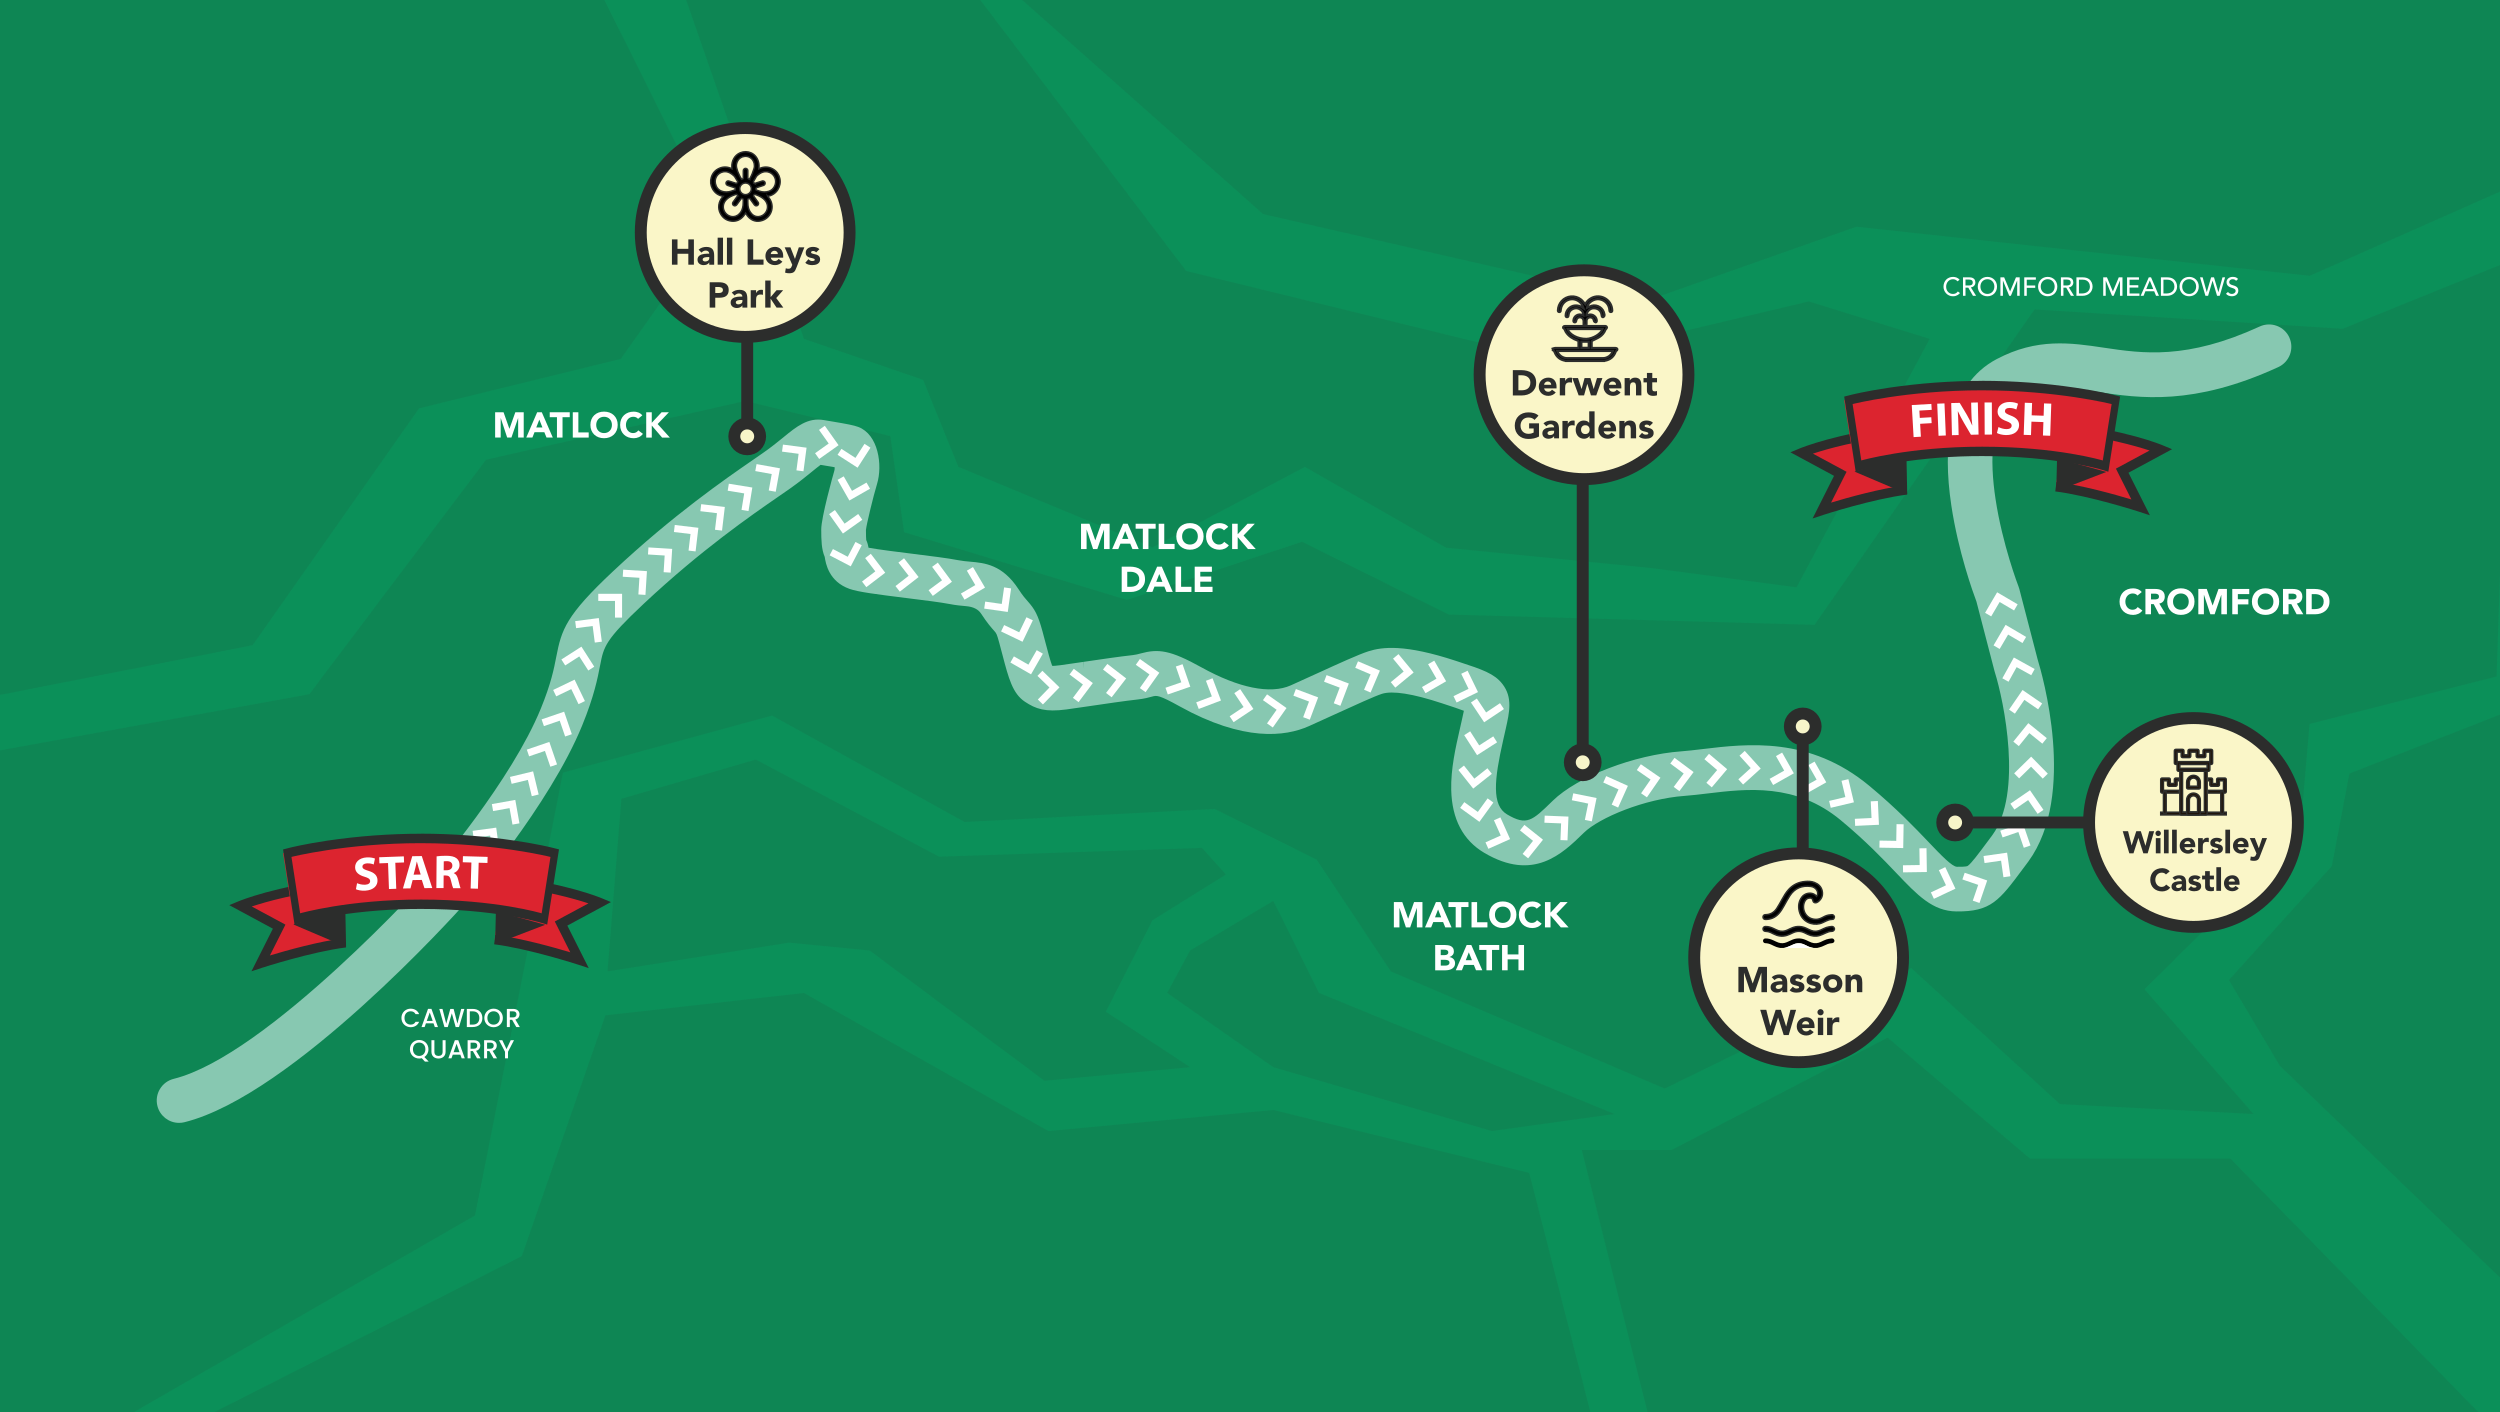 <?xml version="1.0" encoding="UTF-8"?>
<svg id="Layer_1" data-name="Layer 1" xmlns="http://www.w3.org/2000/svg" viewBox="0 0 1678.67 948.29">
  <defs>
    <style>
      .cls-1 {
        fill: none;
      }

      .cls-1, .cls-2, .cls-3, .cls-4, .cls-5, .cls-6, .cls-7, .cls-8 {
        stroke-width: 0px;
      }

      .cls-9 {
        opacity: .1;
      }

      .cls-10, .cls-11, .cls-12, .cls-13, .cls-14 {
        stroke: #2c2d2c;
        stroke-miterlimit: 10;
      }

      .cls-11 {
        stroke-width: 1.5px;
      }

      .cls-12 {
        fill: #446d5c;
      }

      .cls-12, .cls-13, .cls-14 {
        stroke-width: 8px;
      }

      .cls-13 {
        fill: #faf6c8;
      }

      .cls-14 {
        fill: #f7f5c9;
      }

      .cls-3 {
        fill: #2c2d2c;
      }

      .cls-4 {
        fill: #87c8b1;
      }

      .cls-5 {
        fill: #0b9059;
      }

      .cls-6 {
        fill: #20150b;
      }

      .cls-7 {
        fill: #dc242f;
      }

      .cls-8 {
        fill: #fff;
      }
    </style>
  </defs>
  <rect class="cls-5" x="-4.52" y="-157.13" width="1689.6" height="1297.83"/>
  <g class="cls-9">
    <polyline class="cls-3" points="-33.79 510 207.73 466.12 326.34 308.69 500.31 269.23 597.83 292.84 607.06 357.35 756.62 402.83 874.25 363.78 972.74 412.65 1218.37 419.55 1366.12 207.77 1572.96 220.76 1685.62 175.12 1676.39 454.22 1550.8 486.1 1544.36 560.73 1439.99 664.27 1513.11 748.02 1383.18 741.39 1283.31 650.02 1117.77 730.94 933.9 652.25 884.09 577.21 815.59 543.17 647.69 551.95 518.41 480.47 378.05 518.78 318.95 816.13 14.22 991.82 -74.42 839.08"/>
    <polyline class="cls-3" points="83.8 978.69 350.37 843.43 406.51 681.77 539.81 666.74 703.96 759.46 854.97 745.31 1026.83 787.58 1084.06 1011.42"/>
    <polyline class="cls-3" points="1130.75 1045.82 1062.08 772.18 1122.43 772.18 1267.52 696.73 1363.14 778.02 1497.71 778.02 1699.91 984.8 1392.66 1086.49"/>
    <polyline class="cls-3" points="452.79 -22.86 539.81 227.54 619.83 255.07 643.53 313.49 773.87 367.59 876.22 313.49 971.02 367.78 1109.2 381.48 1206.3 394.38 1295.72 227.54 1214.48 202.4 1044.77 242.69 796.5 181.97 639.22 -25"/>
    <polyline class="cls-3" points="-25.04 471.54 169.64 433.23 281.43 274.17 416.81 241 480.88 150.64 402.51 -6.66 99.1 -85.2 -134.35 -59.02"/>
    <path class="cls-3" d="m1755.67,449.3c-6.84,3.2-178.14,70.1-178.14,70.1l-11.78,62.15-69.12,76.52,34.25,57.64,175.17,168.47"/>
    <polyline class="cls-3" points="1699.91 119.26 1550.86 185.21 1246.5 152.24 1104.36 202.4 848.11 143.75 630.54 -49.6 1699.91 -68.69"/>
    <polyline class="cls-3" points="407.92 652.25 529.75 632.96 583.93 638.24 701.34 725.7 799.14 716.59 742.52 679.33 773.87 617.92 823.17 587.21 807.12 569.33 630.54 575.22 507.44 510 417.23 536.35"/>
    <polygon class="cls-3" points="854.97 604.91 799.1 638.24 783.74 666.74 854.97 716.59 1001.7 759.46 1084.06 748.02 885.73 666.74 854.97 604.91"/>
  </g>
  <path class="cls-4" d="m1537.22,226.59c-1.67-3.64-4.66-6.41-8.42-7.8-3.76-1.39-7.83-1.24-11.47.44-49.03,22.53-78.6,18.12-104.69,14.23-22.05-3.29-44.84-6.68-71.98,7.69-16,8.47-26.27,23.45-30.55,44.51-3.02,14.88-2.97,32.96.14,53.73,4.67,31.14,14.64,58.63,16.85,64.49l12.16,46.77c.06.24.13.48.21.72,6.1,19.41,18.88,81.17-1.62,109.32-1.14,1.53-2.21,2.97-3.23,4.34l-.11.15c-6.21,8.35-10.69,14.38-13.14,16.17-.37.27-1.01.73-7.35.66-3.27-.04-10.83-7.98-18.84-16.38-9.15-9.61-21.69-22.78-39.94-37.93-40.15-33.35-81.83-28.34-112.26-24.69-5.03.6-9.79,1.18-13.97,1.48-31.73,2.32-69.69,16.9-86.41,33.2l-.33.33c-13.46,13.12-17.08,16.64-30.33,8.81-10.31-6.09-8.74-22.99-2.54-50.13l.07-.31c.35-1.52.68-2.99,1-4.41l.57-2.54c2.55-11.35,4.75-21.15-2.19-30.14-5.45-7.08-13.77-9.81-28.87-14.77l-2.43-.8c-34.34-11.31-49.42-9.36-58.71-6.41-6.41,2.04-19.44,7.99-34.55,14.89l-.16.07c-5.73,2.62-11.65,5.32-17.42,7.91-13.64,6.11-34.97,1.8-60.08-12.15-20.9-11.61-28.86-12.52-40.8-9.26-1.73.47-3.22.88-5.2,1.09-8.75.95-21.82,2.88-33.36,4.58l.73,4.95h0l-.86-4.93c-6.08.9-11.33,1.68-14.95,2.16-3.43.46-4.89.54-5.7.41-1.25-3.23-3.19-10.63-4.32-14.94-.68-2.58-1.39-5.3-2.16-8.12-3.07-11.25-5.2-14.95-10.04-20.38-1.49-1.67-3.18-3.55-5.99-7.88-10.83-16.67-22.86-17.73-32.53-18.58-2.63-.23-5.36-.47-8.27-1.04-6.71-1.31-18.05-2.72-30.06-4.21-8.05-1-23.38-2.9-29.92-4.12-.26-1.48-.68-3.3-1.55-5.19-.09-.91-.19-2.8-.2-6.75.36-3.62,4.95-22.65,7.48-30.96,3.82-12.54.86-33.15-12.62-38.2-2.99-1.12-7.39-1.97-18.28-3.79-1.81-.3-3.5-.58-4.88-.83-10.65-1.88-18.46,4.5-26.75,11.28-3.48,2.84-7.81,6.38-13.14,10.15-2.13,1.5-4.63,3.23-7.49,5.2l-.1.07c-18.79,12.96-53.76,37.08-94.03,74.85-31.68,29.72-34.58,39.09-38.13,57.45-1.53,7.91-3.43,17.76-10.37,34.75-19.65,48.14-71.04,108.22-73.7,111.31-2.42,2.69-110.23,121.75-172.81,137.29-3.89.97-7.17,3.39-9.23,6.82-2.07,3.43-2.67,7.46-1.71,11.35,1.67,6.7,7.65,11.39,14.55,11.39,1.22,0,2.44-.15,3.62-.44,72.56-18.02,183.34-141.26,188.02-146.5l.16-.18c2.32-2.67,57-66.09,78.88-119.71,8.05-19.73,10.36-31.67,12.05-40.39,2.45-12.68,3.28-16.95,29.2-41.27,38.63-36.23,72.4-59.52,90.54-72.03,3-2.07,5.63-3.89,7.86-5.46,6.2-4.38,10.98-8.29,14.85-11.45,1.58-1.29,3.96-3.23,5.57-4.41.68.11,1.38.23,2.11.35,1.95.33,4.78.8,7.36,1.26.03.93-.05,1.78-.24,2.4-.85,2.81-8.78,31.27-8.78,39.35,0,7.36.18,13.44,2.34,18.46.67,4.5,2.8,16.55,16.64,21.47,5.81,2.07,17.98,3.64,38.98,6.25,10.97,1.36,22.32,2.77,28.01,3.88,4.45.87,8.13,1.19,11.38,1.48q7.14.63,10.01,5.05c4.06,6.24,6.89,9.41,8.76,11.51,1.55,1.74,1.75,1.96,3.48,8.29.73,2.69,1.41,5.29,2.06,7.75l.04.14c4.09,15.6,6.79,25.91,15.01,31.39,7.42,4.94,13.78,7.11,27.97,5.21,3.82-.51,9.17-1.3,15.36-2.21l.13-.02c10.71-1.58,24.04-3.55,32.21-4.44,4.36-.47,7.55-1.34,9.89-1.98,2.92-.8,4.39-1.2,18.32,6.54,43.03,23.91,71.02,20.43,86.92,13.3,5.95-2.67,11.96-5.41,17.77-8.07,12.42-5.67,26.49-12.1,31.18-13.59,7.11-2.26,20.65-.13,40.24,6.32l2.45.81c4.38,1.44,9.18,3.02,12.36,4.24-.36,1.79-.83,3.87-1.22,5.6l-.58,2.59c-.31,1.4-.64,2.85-.98,4.34l-.05.22c-2.68,11.73-6.01,26.32-5.67,40.41.48,19.6,7.94,33.81,22.19,42.23,33.02,19.51,52.39.63,66.53-13.15l.33-.33c10.4-10.13,40.74-22.79,67.66-24.76,4.87-.36,9.95-.97,15.37-1.62,26.42-3.17,59.29-7.11,89.51,17.98,16.9,14.04,28.25,25.96,37.38,35.54,14.11,14.82,24.3,25.52,40.25,25.69,23.19.22,28.67-7.12,44.89-28.94l3.43-4.6c32.75-44.84,9.19-126.02,6.21-135.71l-12.28-47.24c-.15-.56-.32-1.12-.54-1.66-.11-.28-10.87-28.25-15.47-58.93-3.77-25.12-4.26-57.19,14.78-67.27,18.42-9.76,33.14-7.56,53.51-4.53,28.73,4.28,64.49,9.61,121.63-16.65,7.51-3.45,10.82-12.38,7.37-19.89Z"/>
  <g>
    <polygon class="cls-8" points="1354.79 405.8 1352.38 409.9 1342.7 404.22 1337.02 413.89 1332.91 411.48 1341.01 397.7 1354.79 405.8"/>
    <polygon class="cls-8" points="1360.47 427.67 1358.06 431.77 1348.39 426.09 1342.7 435.77 1338.6 433.36 1346.69 419.57 1360.47 427.67"/>
    <polygon class="cls-8" points="1366.22 449.22 1363.92 453.39 1354.1 447.96 1348.67 457.77 1344.5 455.47 1352.24 441.49 1366.22 449.22"/>
    <polygon class="cls-8" points="1371.24 472.37 1368.54 476.29 1359.29 469.94 1352.94 479.19 1349.02 476.49 1358.07 463.32 1371.24 472.37"/>
    <polygon class="cls-8" points="1374.35 495.64 1371.36 499.34 1362.64 492.27 1355.57 500.99 1351.88 497.99 1361.94 485.58 1374.35 495.64"/>
    <polygon class="cls-8" points="1375.04 519.49 1371.64 522.82 1363.78 514.81 1355.77 522.66 1352.44 519.26 1363.85 508.07 1375.04 519.49"/>
    <polygon class="cls-8" points="1372.12 543.8 1368.19 546.49 1361.84 537.24 1352.59 543.59 1349.9 539.66 1363.07 530.62 1372.12 543.8"/>
    <polygon class="cls-8" points="1363.41 567.71 1358.91 569.26 1355.26 558.65 1344.65 562.3 1343.1 557.8 1358.21 552.6 1363.41 567.71"/>
    <polygon class="cls-8" points="1349.94 588.37 1345.23 589.04 1343.66 577.93 1332.55 579.5 1331.88 574.78 1347.7 572.54 1349.94 588.37"/>
    <polygon class="cls-8" points="1329.17 606.32 1324.67 604.78 1328.3 594.16 1317.68 590.53 1319.22 586.03 1334.34 591.2 1329.17 606.32"/>
    <polygon class="cls-8" points="1298.55 603.53 1296.52 599.22 1306.67 594.43 1301.88 584.29 1306.19 582.25 1313.01 596.71 1298.55 603.53"/>
    <polygon class="cls-8" points="1277.85 585.77 1277.77 581.01 1288.99 580.84 1288.82 569.62 1293.58 569.55 1293.83 585.53 1277.85 585.77"/>
    <polygon class="cls-8" points="1261.97 569.18 1262.05 564.42 1273.27 564.61 1273.46 553.39 1278.22 553.47 1277.95 569.45 1261.97 569.18"/>
    <polygon class="cls-8" points="1245.68 554.55 1245.46 549.8 1256.67 549.27 1256.15 538.07 1260.91 537.84 1261.65 553.81 1245.68 554.55"/>
    <polygon class="cls-8" points="1229.29 542.42 1228.19 537.79 1239.1 535.2 1236.51 524.28 1241.14 523.18 1244.84 538.73 1229.29 542.42"/>
    <polygon class="cls-8" points="1212.37 533.17 1210.02 529.02 1219.79 523.5 1214.27 513.73 1218.42 511.39 1226.28 525.31 1212.37 533.17"/>
    <polygon class="cls-8" points="1190.59 527.11 1188.25 522.97 1198.02 517.45 1192.5 507.68 1196.64 505.34 1204.51 519.25 1190.59 527.11"/>
    <polygon class="cls-8" points="1170.43 526.79 1167.23 523.27 1175.55 515.73 1168.01 507.42 1171.54 504.22 1182.27 516.06 1170.43 526.79"/>
    <polygon class="cls-8" points="1149.4 528.69 1145.77 525.62 1153.01 517.05 1144.45 509.8 1147.52 506.17 1159.72 516.49 1149.4 528.69"/>
    <polygon class="cls-8" points="1127.65 531.23 1123.83 528.38 1130.54 519.38 1121.54 512.68 1124.38 508.86 1137.2 518.41 1127.65 531.23"/>
    <polygon class="cls-8" points="1105.85 535.38 1101.93 532.68 1108.3 523.45 1099.07 517.07 1101.77 513.16 1114.93 522.23 1105.85 535.38"/>
    <polygon class="cls-8" points="1086.53 542.25 1082.19 540.3 1086.78 530.06 1076.55 525.46 1078.5 521.12 1093.08 527.67 1086.53 542.25"/>
    <polygon class="cls-8" points="1068.85 551.52 1064.18 550.57 1066.42 539.58 1055.43 537.34 1056.38 532.68 1072.04 535.86 1068.85 551.52"/>
    <polygon class="cls-8" points="1052.53 564.28 1047.78 564.09 1048.23 552.88 1037.01 552.43 1037.21 547.67 1053.17 548.32 1052.53 564.28"/>
    <polygon class="cls-8" points="1026.09 576.33 1022.38 573.36 1029.38 564.6 1020.62 557.59 1023.59 553.87 1036.07 563.85 1026.09 576.33"/>
    <polygon class="cls-8" points="999.39 569.95 997.45 565.61 1007.7 561.03 1003.12 550.79 1007.47 548.84 1013.99 563.44 999.39 569.95"/>
    <polygon class="cls-8" points="980.43 542.47 983.22 538.61 992.31 545.19 998.88 536.09 1002.74 538.88 993.38 551.83 980.43 542.47"/>
    <polygon class="cls-8" points="979.27 517.01 983 514.05 989.97 522.84 998.76 515.87 1001.72 519.6 989.2 529.53 979.27 517.01"/>
    <polygon class="cls-8" points="983.17 493.64 987.17 491.06 993.24 500.51 1002.68 494.44 1005.25 498.45 991.81 507.08 983.17 493.64"/>
    <polygon class="cls-8" points="987.69 471.69 991.65 469.05 997.88 478.39 1007.21 472.16 1009.85 476.12 996.55 484.99 987.69 471.69"/>
    <polygon class="cls-8" points="978.06 471.71 975.98 467.43 986.07 462.52 981.16 452.43 985.44 450.35 992.43 464.72 978.06 471.71"/>
    <polygon class="cls-8" points="957.19 465.45 954.81 461.33 964.53 455.72 958.92 446 963.05 443.62 971.03 457.47 957.19 465.45"/>
    <polygon class="cls-8" points="936.89 461.73 933.86 458.06 942.51 450.91 935.37 442.26 939.04 439.23 949.22 451.55 936.89 461.73"/>
    <polygon class="cls-8" points="920.3 465.01 915.92 463.14 920.32 452.82 910 448.42 911.86 444.04 926.56 450.31 920.3 465.01"/>
    <polygon class="cls-8" points="900.03 473.92 895.58 472.23 899.56 461.74 889.06 457.76 890.75 453.31 905.7 458.98 900.03 473.92"/>
    <polygon class="cls-8" points="879.49 483.25 875.03 481.57 878.97 471.07 868.47 467.13 870.14 462.67 885.1 468.28 879.49 483.25"/>
    <polygon class="cls-8" points="854.65 488.5 850.76 485.76 857.21 476.58 848.03 470.13 850.77 466.23 863.84 475.42 854.65 488.5"/>
    <polygon class="cls-8" points="828.32 484.92 825.68 480.96 835.02 474.73 828.79 465.4 832.75 462.75 841.62 476.05 828.32 484.92"/>
    <polygon class="cls-8" points="804.91 476.04 803.22 471.59 813.72 467.61 809.74 457.12 814.19 455.43 819.85 470.38 804.91 476.04"/>
    <polygon class="cls-8" points="784.14 466.31 782.59 461.81 793.2 458.15 789.54 447.54 794.04 445.99 799.25 461.1 784.14 466.31"/>
    <polygon class="cls-8" points="769.23 464.77 765.34 462.03 771.82 452.86 762.66 446.39 765.41 442.5 778.46 451.73 769.23 464.77"/>
    <polygon class="cls-8" points="746.43 468.21 742.66 465.3 749.52 456.42 740.63 449.56 743.54 445.79 756.19 455.55 746.43 468.21"/>
    <polygon class="cls-8" points="724.23 471.45 720.42 468.6 727.14 459.62 718.16 452.9 721.01 449.09 733.81 458.66 724.23 471.45"/>
    <polygon class="cls-8" points="700.29 473.01 696.87 469.7 704.68 461.64 696.62 453.83 699.93 450.41 711.41 461.53 700.29 473.01"/>
    <polygon class="cls-8" points="678.44 444.86 680.8 440.73 690.54 446.3 696.12 436.57 700.25 438.93 692.31 452.8 678.44 444.86"/>
    <polygon class="cls-8" points="672.19 424 674.25 419.71 684.37 424.57 689.23 414.46 693.52 416.52 686.6 430.92 672.19 424"/>
    <polygon class="cls-8" points="660.86 408.66 661.53 403.95 672.64 405.53 674.22 394.42 678.93 395.09 676.68 410.91 660.86 408.66"/>
    <polygon class="cls-8" points="647.63 402.66 645.22 398.55 654.89 392.87 649.21 383.19 653.32 380.78 661.41 394.56 647.63 402.66"/>
    <polygon class="cls-8" points="626.34 400.13 623.51 396.3 632.54 389.64 625.88 380.61 629.71 377.78 639.2 390.64 626.34 400.13"/>
    <polygon class="cls-8" points="604.2 397.27 601.28 393.52 610.14 386.63 603.26 377.77 607.02 374.85 616.82 387.47 604.2 397.27"/>
    <polygon class="cls-8" points="581.71 394.26 578.82 390.48 587.74 383.67 580.93 374.75 584.71 371.86 594.41 384.56 581.71 394.26"/>
    <polygon class="cls-8" points="557.08 372.89 559.28 368.67 569.23 373.86 574.42 363.91 578.64 366.11 571.25 380.28 557.08 372.89"/>
    <polygon class="cls-8" points="556.73 345.22 560.62 342.47 567.11 351.62 576.26 345.13 579.01 349.01 565.98 358.26 556.73 345.22"/>
    <polygon class="cls-8" points="562.4 322.21 566.53 319.85 572.09 329.59 581.84 324.03 584.2 328.16 570.32 336.08 562.4 322.21"/>
    <polygon class="cls-8" points="562.4 305.4 564.98 301.39 574.41 307.47 580.48 298.03 584.49 300.61 575.84 314.05 562.4 305.4"/>
    <polygon class="cls-8" points="550.05 308.19 547.29 304.31 556.44 297.81 549.95 288.66 553.83 285.91 563.08 298.94 550.05 308.19"/>
    <polygon class="cls-8" points="539.5 316.45 534.78 315.83 536.24 304.71 525.11 303.25 525.73 298.53 541.58 300.61 539.5 316.45"/>
    <polygon class="cls-8" points="520.88 330.19 516.19 329.35 518.19 318.31 507.15 316.31 508 311.62 523.72 314.47 520.88 330.19"/>
    <polygon class="cls-8" points="502.6 343.14 497.9 342.37 499.7 331.3 488.62 329.5 489.39 324.8 505.16 327.36 502.6 343.14"/>
    <polygon class="cls-8" points="484.82 356.28 480.09 355.72 481.42 344.58 470.27 343.25 470.83 338.53 486.7 340.41 484.82 356.28"/>
    <polygon class="cls-8" points="467.06 370.26 462.34 369.7 463.66 358.56 452.52 357.24 453.08 352.51 468.95 354.4 467.06 370.26"/>
    <polygon class="cls-8" points="450.35 384.51 445.6 384.21 446.3 373.01 435.1 372.31 435.4 367.56 451.35 368.56 450.35 384.51"/>
    <polygon class="cls-8" points="433.4 399.46 428.65 399.16 429.35 387.96 418.15 387.26 418.45 382.51 434.4 383.51 433.4 399.46"/>
    <polygon class="cls-8" points="417.7 414.71 412.95 414.71 412.95 403.49 401.72 403.49 401.72 398.73 417.71 398.73 417.7 414.71"/>
    <polygon class="cls-8" points="404.11 430.86 399.39 431.47 397.95 420.34 386.83 421.78 386.22 417.06 402.07 415.01 404.11 430.86"/>
    <polygon class="cls-8" points="399.02 447.66 395.02 450.23 388.97 440.77 379.52 446.82 376.95 442.82 390.41 434.2 399.02 447.66"/>
    <polygon class="cls-8" points="392.75 470.75 388.46 472.82 383.59 462.71 373.48 467.58 371.42 463.29 385.81 456.36 392.75 470.75"/>
    <polygon class="cls-8" points="383.97 492.99 379.47 494.53 375.83 483.92 365.22 487.56 363.67 483.05 378.79 477.87 383.97 492.99"/>
    <polygon class="cls-8" points="374.04 513.29 369.54 514.83 365.9 504.22 355.28 507.86 353.74 503.35 368.86 498.17 374.04 513.29"/>
    <polygon class="cls-8" points="361.7 533.48 357.07 534.6 354.45 523.69 343.54 526.31 342.42 521.68 357.96 517.94 361.7 533.48"/>
    <polygon class="cls-8" points="348.8 552.85 344.11 553.68 342.15 542.63 331.1 544.6 330.27 539.91 346 537.11 348.8 552.85"/>
    <polygon class="cls-8" points="335.33 571.57 330.62 572.21 329.11 561.09 317.99 562.6 317.35 557.88 333.19 555.73 335.33 571.57"/>
    <polygon class="cls-8" points="321.32 589.72 316.58 590.22 315.41 579.06 304.25 580.24 303.75 575.5 319.64 573.83 321.32 589.72"/>
    <polygon class="cls-8" points="306.78 607.33 302.04 607.73 301.09 596.55 289.91 597.49 289.51 592.75 305.44 591.41 306.78 607.33"/>
  </g>
  <circle class="cls-4" cx="1335.63" cy="380.59" r="11.85"/>
  <g>
    <path class="cls-8" d="m332.46,276.82h5.66l3.91,11.09h.05l3.94-11.09h5.64v16.99h-3.74v-13.03h-.05l-4.46,13.03h-2.86l-4.3-13.03h-.05v13.03h-3.74v-16.99Z"/>
    <path class="cls-8" d="m360.7,276.82h3.1l7.39,16.99h-4.22l-1.46-3.6h-6.6l-1.42,3.6h-4.13l7.34-16.99Zm1.44,4.94l-2.06,5.28h4.15l-2.09-5.28Z"/>
    <path class="cls-8" d="m373.98,280.13h-4.85v-3.31h13.44v3.31h-4.85v13.68h-3.74v-13.68Z"/>
    <path class="cls-8" d="m384.61,276.82h3.74v13.54h6.94v3.46h-10.68v-16.99Z"/>
    <path class="cls-8" d="m396.44,285.32c0-1.36.23-2.59.68-3.7s1.09-2.04,1.91-2.82c.82-.78,1.78-1.37,2.9-1.79,1.12-.42,2.34-.62,3.67-.62s2.55.21,3.67.62,2.09,1.01,2.9,1.79c.82.78,1.45,1.72,1.91,2.82.46,1.1.68,2.34.68,3.7s-.23,2.59-.68,3.7c-.46,1.1-1.09,2.04-1.91,2.82-.82.78-1.78,1.37-2.9,1.79-1.12.42-2.34.62-3.67.62s-2.55-.21-3.67-.62c-1.12-.42-2.09-1.01-2.9-1.79-.82-.78-1.45-1.72-1.91-2.82s-.68-2.34-.68-3.7Zm3.89,0c0,.8.12,1.53.37,2.2.25.66.6,1.24,1.07,1.73.46.49,1.02.87,1.67,1.14.65.27,1.37.41,2.17.41s1.52-.14,2.17-.41c.65-.27,1.2-.65,1.67-1.14.46-.49.82-1.06,1.07-1.73.25-.66.37-1.4.37-2.2s-.12-1.51-.37-2.18c-.25-.67-.6-1.25-1.07-1.74-.46-.49-1.02-.87-1.67-1.14-.65-.27-1.37-.41-2.17-.41s-1.52.14-2.17.41c-.65.27-1.2.65-1.67,1.14-.46.49-.82,1.07-1.07,1.74-.25.67-.37,1.4-.37,2.18Z"/>
    <path class="cls-8" d="m428.43,281.24c-.37-.45-.82-.79-1.36-1.03-.54-.24-1.16-.36-1.86-.36s-1.36.14-1.96.41c-.6.27-1.12.65-1.56,1.14-.44.49-.78,1.07-1.03,1.74-.25.67-.37,1.4-.37,2.18s.12,1.53.37,2.2c.25.66.59,1.24,1.02,1.73.43.49.94.87,1.52,1.14.58.27,1.21.41,1.88.41.77,0,1.45-.16,2.04-.48.59-.32,1.08-.77,1.46-1.34l3.12,2.33c-.72,1.01-1.63,1.75-2.74,2.23s-2.24.72-3.41.72c-1.33,0-2.55-.21-3.67-.62-1.12-.42-2.09-1.01-2.9-1.79-.82-.78-1.45-1.72-1.91-2.82s-.68-2.34-.68-3.7.23-2.59.68-3.7,1.09-2.04,1.91-2.82c.82-.78,1.78-1.37,2.9-1.79,1.12-.42,2.34-.62,3.67-.62.48,0,.98.04,1.5.13s1.03.23,1.54.42.99.45,1.45.77c.46.32.88.71,1.25,1.18l-2.88,2.35Z"/>
    <path class="cls-8" d="m433.9,276.82h3.74v7.06l6.6-7.06h4.9l-7.56,7.9,8.21,9.1h-5.23l-6.91-8.06v8.06h-3.74v-16.99Z"/>
  </g>
  <g>
    <path class="cls-8" d="m725.87,351.68h5.66l3.91,11.09h.05l3.94-11.09h5.64v16.99h-3.74v-13.03h-.05l-4.46,13.03h-2.86l-4.3-13.03h-.05v13.03h-3.74v-16.99Z"/>
    <path class="cls-8" d="m754.12,351.68h3.1l7.39,16.99h-4.22l-1.46-3.6h-6.6l-1.42,3.6h-4.13l7.34-16.99Zm1.44,4.94l-2.06,5.28h4.15l-2.09-5.28Z"/>
    <path class="cls-8" d="m767.39,355h-4.85v-3.31h13.44v3.31h-4.85v13.68h-3.74v-13.68Z"/>
    <path class="cls-8" d="m778.02,351.68h3.74v13.54h6.94v3.46h-10.68v-16.99Z"/>
    <path class="cls-8" d="m789.85,360.18c0-1.36.23-2.59.68-3.7s1.09-2.04,1.91-2.82c.82-.78,1.78-1.37,2.9-1.79,1.12-.42,2.34-.62,3.67-.62s2.55.21,3.67.62,2.09,1.01,2.9,1.79c.82.78,1.45,1.72,1.91,2.82.46,1.1.68,2.34.68,3.7s-.23,2.59-.68,3.7c-.46,1.1-1.09,2.04-1.91,2.82-.82.78-1.78,1.37-2.9,1.79-1.12.42-2.34.62-3.67.62s-2.55-.21-3.67-.62c-1.12-.42-2.09-1.01-2.9-1.79-.82-.78-1.45-1.72-1.91-2.82s-.68-2.34-.68-3.7Zm3.89,0c0,.8.12,1.53.37,2.2.25.66.6,1.24,1.07,1.73.46.49,1.02.87,1.67,1.14.65.27,1.37.41,2.17.41s1.52-.14,2.17-.41c.65-.27,1.2-.65,1.67-1.14.46-.49.82-1.06,1.07-1.73.25-.66.37-1.4.37-2.2s-.12-1.51-.37-2.18c-.25-.67-.6-1.25-1.07-1.74-.46-.49-1.02-.87-1.67-1.14-.65-.27-1.37-.41-2.17-.41s-1.52.14-2.17.41c-.65.27-1.2.65-1.67,1.14-.46.49-.82,1.07-1.07,1.74-.25.67-.37,1.4-.37,2.18Z"/>
    <path class="cls-8" d="m821.85,356.1c-.37-.45-.82-.79-1.36-1.03-.54-.24-1.16-.36-1.86-.36s-1.36.14-1.96.41c-.6.27-1.12.65-1.56,1.14-.44.49-.78,1.07-1.03,1.74-.25.67-.37,1.4-.37,2.18s.12,1.53.37,2.2c.25.66.59,1.24,1.02,1.73.43.49.94.87,1.52,1.14.58.27,1.21.41,1.88.41.77,0,1.45-.16,2.04-.48.59-.32,1.08-.77,1.46-1.34l3.12,2.33c-.72,1.01-1.63,1.75-2.74,2.23s-2.24.72-3.41.72c-1.33,0-2.55-.21-3.67-.62-1.12-.42-2.09-1.01-2.9-1.79-.82-.78-1.45-1.72-1.91-2.82s-.68-2.34-.68-3.7.23-2.59.68-3.7,1.09-2.04,1.91-2.82c.82-.78,1.78-1.37,2.9-1.79,1.12-.42,2.34-.62,3.67-.62.48,0,.98.04,1.5.13s1.03.23,1.54.42.99.45,1.45.77c.46.32.88.71,1.25,1.18l-2.88,2.35Z"/>
    <path class="cls-8" d="m827.32,351.68h3.74v7.06l6.6-7.06h4.9l-7.56,7.9,8.21,9.1h-5.23l-6.91-8.06v8.06h-3.74v-16.99Z"/>
    <path class="cls-8" d="m753.18,380.48h5.62c1.36,0,2.65.15,3.88.46,1.22.3,2.29.8,3.2,1.48.91.68,1.64,1.56,2.17,2.65.54,1.09.8,2.41.8,3.96,0,1.38-.26,2.59-.78,3.64-.52,1.05-1.22,1.93-2.1,2.64-.88.71-1.9,1.25-3.05,1.62-1.15.37-2.36.55-3.62.55h-6.12v-16.99Zm3.74,13.54h1.94c.86,0,1.67-.09,2.41-.26.74-.18,1.39-.47,1.93-.88.54-.41.97-.94,1.28-1.61.31-.66.47-1.48.47-2.44,0-.83-.16-1.56-.47-2.17-.31-.62-.73-1.12-1.26-1.52-.53-.4-1.15-.7-1.86-.9s-1.46-.3-2.24-.3h-2.21v10.08Z"/>
    <path class="cls-8" d="m776.99,380.48h3.1l7.39,16.99h-4.22l-1.46-3.6h-6.6l-1.42,3.6h-4.13l7.34-16.99Zm1.44,4.94l-2.06,5.28h4.15l-2.09-5.28Z"/>
    <path class="cls-8" d="m789.33,380.48h3.74v13.54h6.94v3.46h-10.68v-16.99Z"/>
    <path class="cls-8" d="m802.21,380.48h11.54v3.46h-7.8v3.17h7.37v3.46h-7.37v3.46h8.23v3.46h-11.98v-16.99Z"/>
  </g>
  <g>
    <path class="cls-8" d="m935.93,605.73h5.66l3.91,11.09h.05l3.94-11.09h5.64v16.99h-3.74v-13.03h-.05l-4.46,13.03h-2.86l-4.3-13.03h-.05v13.03h-3.74v-16.99Z"/>
    <path class="cls-8" d="m964.18,605.73h3.1l7.39,16.99h-4.22l-1.46-3.6h-6.6l-1.42,3.6h-4.13l7.34-16.99Zm1.44,4.94l-2.06,5.28h4.15l-2.09-5.28Z"/>
    <path class="cls-8" d="m977.45,609.04h-4.85v-3.31h13.44v3.31h-4.85v13.68h-3.74v-13.68Z"/>
    <path class="cls-8" d="m988.08,605.73h3.74v13.54h6.94v3.46h-10.68v-16.99Z"/>
    <path class="cls-8" d="m999.91,614.22c0-1.36.23-2.59.68-3.7.46-1.1,1.09-2.04,1.91-2.82.82-.78,1.78-1.37,2.9-1.79s2.34-.62,3.67-.62,2.55.21,3.67.62c1.12.42,2.09,1.01,2.9,1.79.82.78,1.45,1.72,1.91,2.82.46,1.1.68,2.34.68,3.7s-.23,2.59-.68,3.7c-.46,1.1-1.09,2.04-1.91,2.82-.82.78-1.78,1.37-2.9,1.79-1.12.42-2.34.62-3.67.62s-2.55-.21-3.67-.62c-1.12-.42-2.09-1.01-2.9-1.79-.82-.78-1.45-1.72-1.91-2.82-.46-1.1-.68-2.34-.68-3.7Zm3.89,0c0,.8.12,1.53.37,2.2s.6,1.24,1.07,1.73c.46.49,1.02.87,1.67,1.14.65.27,1.37.41,2.17.41s1.52-.14,2.17-.41c.65-.27,1.2-.65,1.67-1.14.46-.49.82-1.06,1.07-1.73s.37-1.4.37-2.2-.12-1.51-.37-2.18-.6-1.25-1.07-1.74c-.46-.49-1.02-.87-1.67-1.14-.65-.27-1.37-.41-2.17-.41s-1.52.14-2.17.41c-.65.27-1.2.65-1.67,1.14s-.82,1.07-1.07,1.74-.37,1.4-.37,2.18Z"/>
    <path class="cls-8" d="m1031.9,610.14c-.37-.45-.82-.79-1.36-1.03-.54-.24-1.16-.36-1.86-.36s-1.36.14-1.96.41c-.6.27-1.12.65-1.56,1.14-.44.49-.78,1.07-1.03,1.74s-.37,1.4-.37,2.18.12,1.53.37,2.2.59,1.24,1.02,1.73c.43.49.94.87,1.52,1.14.58.27,1.21.41,1.88.41.77,0,1.45-.16,2.04-.48s1.08-.77,1.46-1.34l3.12,2.33c-.72,1.01-1.63,1.75-2.74,2.23-1.1.48-2.24.72-3.41.72-1.33,0-2.55-.21-3.67-.62-1.12-.42-2.09-1.01-2.9-1.79-.82-.78-1.45-1.72-1.91-2.82-.46-1.1-.68-2.34-.68-3.7s.23-2.59.68-3.7c.46-1.1,1.09-2.04,1.91-2.82.82-.78,1.78-1.37,2.9-1.79s2.34-.62,3.67-.62c.48,0,.98.04,1.5.13.52.09,1.03.23,1.54.42.5.19.99.45,1.45.77.46.32.88.71,1.25,1.18l-2.88,2.35Z"/>
    <path class="cls-8" d="m1037.38,605.73h3.74v7.06l6.6-7.06h4.9l-7.56,7.9,8.21,9.1h-5.23l-6.91-8.06v8.06h-3.74v-16.99Z"/>
    <path class="cls-8" d="m963.68,634.53h6.34c.74,0,1.48.05,2.22.16.74.1,1.41.31,2,.62.59.31,1.07.75,1.44,1.31.37.56.55,1.3.55,2.23s-.27,1.76-.8,2.39c-.54.63-1.24,1.08-2.12,1.36v.05c.56.08,1.07.24,1.52.47.46.23.85.53,1.18.89.33.36.58.78.76,1.26.18.48.26.99.26,1.54,0,.9-.19,1.64-.58,2.24-.38.6-.88,1.08-1.49,1.45-.61.37-1.29.63-2.05.79-.76.16-1.52.24-2.27.24h-6.96v-16.99Zm3.74,6.79h2.71c.29,0,.57-.03.85-.1.28-.06.53-.17.76-.31.22-.14.4-.34.54-.58.14-.24.2-.53.2-.86s-.08-.64-.23-.88c-.15-.23-.35-.41-.59-.54-.24-.13-.51-.22-.82-.28-.3-.06-.6-.08-.89-.08h-2.54v3.62Zm0,7.03h3.36c.29,0,.58-.03.88-.1.3-.06.56-.18.8-.34.24-.16.44-.37.59-.62s.23-.57.23-.94c0-.4-.1-.72-.3-.97-.2-.25-.45-.44-.76-.56-.3-.13-.63-.22-.98-.26-.35-.05-.68-.07-.98-.07h-2.83v3.86Z"/>
    <path class="cls-8" d="m984.83,634.53h3.1l7.39,16.99h-4.22l-1.46-3.6h-6.6l-1.42,3.6h-4.13l7.34-16.99Zm1.44,4.94l-2.06,5.28h4.15l-2.09-5.28Z"/>
    <path class="cls-8" d="m998.1,637.84h-4.85v-3.31h13.44v3.31h-4.85v13.68h-3.74v-13.68Z"/>
    <path class="cls-8" d="m1008.59,634.53h3.74v6.34h7.27v-6.34h3.74v16.99h-3.74v-7.34h-7.27v7.34h-3.74v-16.99Z"/>
  </g>
  <circle class="cls-14" cx="1210.48" cy="487.79" r="8.67"/>
  <line class="cls-14" x1="1210.48" y1="660.21" x2="1210.48" y2="499.31"/>
  <circle class="cls-14" cx="501.73" cy="293" r="8.67"/>
  <line class="cls-14" x1="501.73" y1="284.34" x2="501.73" y2="218.88"/>
  <circle class="cls-14" cx="1062.75" cy="511.86" r="8.67"/>
  <line class="cls-14" x1="1062.75" y1="503.19" x2="1062.75" y2="321.72"/>
  <circle class="cls-14" cx="1312.82" cy="552.27" r="8.67"/>
  <line class="cls-12" x1="1320.96" y1="552.27" x2="1416.31" y2="552.27"/>
  <g>
    <path class="cls-8" d="m1314.38,188.91c-.35-.46-.79-.81-1.33-1.05-.54-.25-1.09-.37-1.66-.37-.7,0-1.33.13-1.9.39s-1.05.62-1.45,1.08c-.4.46-.71.99-.94,1.6s-.33,1.27-.33,1.97c0,.65.11,1.27.32,1.86.21.58.51,1.1.91,1.54.4.44.88.79,1.45,1.05.57.26,1.22.39,1.94.39s1.34-.15,1.87-.44.99-.7,1.37-1.23l1.42,1.07c-.09.13-.26.31-.49.55-.23.24-.54.48-.93.72-.38.24-.85.45-1.39.63-.54.18-1.17.27-1.88.27-.98,0-1.87-.19-2.65-.56s-1.46-.86-2.01-1.47c-.55-.61-.98-1.29-1.27-2.06s-.44-1.54-.44-2.32c0-.96.16-1.84.47-2.65.32-.81.76-1.51,1.32-2.1.57-.59,1.25-1.05,2.04-1.37s1.67-.49,2.63-.49c.82,0,1.62.16,2.41.47.79.31,1.43.8,1.94,1.45l-1.4,1.07Z"/>
    <path class="cls-8" d="m1318.08,186.23h4.36c.79,0,1.45.11,1.96.32.51.22.92.49,1.22.82.3.33.5.71.62,1.12.12.41.17.81.17,1.2s-.07.78-.21,1.15c-.14.37-.34.7-.6,1-.26.3-.58.55-.96.75-.38.2-.8.33-1.27.38l3.52,5.66h-2.1l-3.15-5.46h-1.87v5.46h-1.68v-12.4Zm1.68,5.46h2.21c.33,0,.65-.03.97-.08.32-.05.61-.15.86-.29s.45-.34.6-.6c.15-.26.23-.6.23-1.02s-.08-.76-.23-1.02c-.15-.26-.35-.46-.6-.6s-.54-.24-.86-.29c-.32-.05-.65-.08-.97-.08h-2.21v3.99Z"/>
    <path class="cls-8" d="m1334.47,198.94c-.95,0-1.82-.17-2.61-.5-.79-.33-1.47-.79-2.04-1.37s-1.01-1.27-1.33-2.07c-.32-.79-.48-1.65-.48-2.57s.16-1.78.48-2.57.76-1.48,1.33-2.07c.57-.58,1.25-1.04,2.04-1.37.79-.33,1.66-.5,2.61-.5s1.82.17,2.61.5c.79.33,1.47.79,2.04,1.37.57.58,1.01,1.27,1.33,2.07.32.79.48,1.65.48,2.57s-.16,1.78-.48,2.57c-.32.79-.76,1.48-1.33,2.07s-1.25,1.04-2.04,1.37c-.79.33-1.66.5-2.61.5Zm0-1.58c.71,0,1.35-.13,1.93-.39s1.06-.62,1.47-1.06c.41-.44.72-.97.95-1.57.22-.6.33-1.24.33-1.92s-.11-1.32-.33-1.92c-.22-.6-.54-1.12-.95-1.57-.41-.44-.9-.8-1.47-1.06s-1.21-.39-1.93-.39-1.35.13-1.93.39c-.57.26-1.06.62-1.47,1.06-.41.44-.72.97-.95,1.57-.22.6-.33,1.24-.33,1.92s.11,1.32.33,1.92c.22.6.54,1.12.95,1.57.41.44.9.8,1.47,1.06.57.26,1.21.39,1.93.39Z"/>
    <path class="cls-8" d="m1343.23,186.23h2.5l3.94,9.39h.07l3.91-9.39h2.5v12.4h-1.68v-10.19h-.04l-4.19,10.19h-1.12l-4.19-10.19h-.04v10.19h-1.68v-12.4Z"/>
    <path class="cls-8" d="m1359.22,186.23h7.79v1.58h-6.11v3.89h5.69v1.58h-5.69v5.36h-1.68v-12.4Z"/>
    <path class="cls-8" d="m1374.96,198.94c-.95,0-1.82-.17-2.61-.5-.79-.33-1.47-.79-2.04-1.37s-1.01-1.27-1.33-2.07c-.32-.79-.48-1.65-.48-2.57s.16-1.78.48-2.57.76-1.48,1.33-2.07c.57-.58,1.25-1.04,2.04-1.37.79-.33,1.66-.5,2.61-.5s1.82.17,2.61.5c.79.33,1.47.79,2.04,1.37.57.58,1.01,1.27,1.33,2.07.32.79.48,1.65.48,2.57s-.16,1.78-.48,2.57c-.32.79-.76,1.48-1.33,2.07s-1.25,1.04-2.04,1.37c-.79.33-1.66.5-2.61.5Zm0-1.58c.71,0,1.35-.13,1.93-.39s1.06-.62,1.47-1.06c.41-.44.72-.97.95-1.57.22-.6.33-1.24.33-1.92s-.11-1.32-.33-1.92c-.22-.6-.54-1.12-.95-1.57-.41-.44-.9-.8-1.47-1.06s-1.21-.39-1.93-.39-1.35.13-1.93.39c-.57.26-1.06.62-1.47,1.06-.41.44-.72.97-.95,1.57-.22.6-.33,1.24-.33,1.92s.11,1.32.33,1.92c.22.6.54,1.12.95,1.57.41.44.9.8,1.47,1.06.57.26,1.21.39,1.93.39Z"/>
    <path class="cls-8" d="m1383.84,186.23h4.36c.79,0,1.45.11,1.96.32.51.22.92.49,1.22.82.3.33.5.71.62,1.12.12.41.17.81.17,1.2s-.07.78-.21,1.15c-.14.37-.34.7-.6,1-.26.3-.58.55-.96.75-.38.2-.8.33-1.27.38l3.52,5.66h-2.1l-3.15-5.46h-1.87v5.46h-1.68v-12.4Zm1.68,5.46h2.21c.33,0,.65-.03.97-.08.32-.05.61-.15.86-.29s.45-.34.6-.6c.15-.26.23-.6.23-1.02s-.08-.76-.23-1.02c-.15-.26-.35-.46-.6-.6s-.54-.24-.86-.29c-.32-.05-.65-.08-.97-.08h-2.21v3.99Z"/>
    <path class="cls-8" d="m1394.26,186.23h4.33c.88,0,1.64.1,2.3.3.66.2,1.23.46,1.72.8.48.33.89.72,1.21,1.15.32.43.58.88.76,1.33.19.46.32.91.4,1.37.08.46.12.88.12,1.26,0,.79-.15,1.56-.44,2.3-.29.74-.72,1.4-1.3,1.98-.57.58-1.28,1.04-2.13,1.39-.85.35-1.83.53-2.93.53h-4.05v-12.4Zm1.68,10.82h2.12c.71,0,1.39-.1,2.02-.29.64-.19,1.19-.48,1.67-.87.48-.39.86-.87,1.14-1.44.28-.58.42-1.25.42-2.02,0-.4-.06-.86-.19-1.39-.13-.53-.37-1.04-.73-1.52-.36-.48-.85-.88-1.48-1.22-.63-.33-1.45-.5-2.45-.5h-2.52v9.25Z"/>
    <path class="cls-8" d="m1412.26,186.23h2.5l3.94,9.39h.07l3.91-9.39h2.5v12.4h-1.68v-10.19h-.04l-4.19,10.19h-1.12l-4.19-10.19h-.04v10.19h-1.68v-12.4Z"/>
    <path class="cls-8" d="m1428.25,186.23h8v1.58h-6.32v3.7h5.88v1.58h-5.88v3.98h6.64v1.58h-8.32v-12.4Z"/>
    <path class="cls-8" d="m1442.84,186.23h1.52l5.31,12.4h-1.96l-1.24-3.06h-5.9l-1.23,3.06h-1.96l5.46-12.4Zm3.01,7.86l-2.31-5.69h-.04l-2.35,5.69h4.69Z"/>
    <path class="cls-8" d="m1451,186.23h4.33c.88,0,1.64.1,2.3.3.66.2,1.23.46,1.72.8.48.33.89.72,1.21,1.15.32.43.58.88.76,1.33.19.46.32.91.4,1.37.08.46.12.88.12,1.26,0,.79-.15,1.56-.44,2.3-.29.74-.72,1.4-1.3,1.98-.57.58-1.28,1.04-2.13,1.39-.85.35-1.83.53-2.93.53h-4.05v-12.4Zm1.68,10.82h2.12c.71,0,1.39-.1,2.02-.29.64-.19,1.19-.48,1.67-.87.48-.39.86-.87,1.14-1.44.28-.58.42-1.25.42-2.02,0-.4-.06-.86-.19-1.39-.13-.53-.37-1.04-.73-1.52-.36-.48-.85-.88-1.48-1.22-.63-.33-1.45-.5-2.45-.5h-2.52v9.25Z"/>
    <path class="cls-8" d="m1469.95,198.94c-.95,0-1.82-.17-2.61-.5-.79-.33-1.47-.79-2.04-1.37s-1.01-1.27-1.33-2.07c-.32-.79-.48-1.65-.48-2.57s.16-1.78.48-2.57.76-1.48,1.33-2.07c.57-.58,1.25-1.04,2.04-1.37.79-.33,1.66-.5,2.61-.5s1.82.17,2.61.5c.79.33,1.47.79,2.04,1.37.57.58,1.01,1.27,1.33,2.07.32.79.48,1.65.48,2.57s-.16,1.78-.48,2.57c-.32.79-.76,1.48-1.33,2.07s-1.25,1.04-2.04,1.37c-.79.33-1.66.5-2.61.5Zm0-1.58c.71,0,1.35-.13,1.93-.39s1.06-.62,1.47-1.06c.41-.44.72-.97.95-1.57.22-.6.33-1.24.33-1.92s-.11-1.32-.33-1.92c-.22-.6-.54-1.12-.95-1.57-.41-.44-.9-.8-1.47-1.06s-1.21-.39-1.93-.39-1.35.13-1.93.39c-.57.26-1.06.62-1.47,1.06-.41.44-.72.97-.95,1.57-.22.6-.33,1.24-.33,1.92s.11,1.32.33,1.92c.22.6.54,1.12.95,1.57.41.44.9.8,1.47,1.06.57.26,1.21.39,1.93.39Z"/>
    <path class="cls-8" d="m1477.26,186.23h1.75l2.74,9.91h.03l2.92-9.91h1.93l2.92,9.91h.04l2.74-9.91h1.75l-3.61,12.4h-1.79l-3-10.12h-.04l-2.98,10.12h-1.79l-3.62-12.4Z"/>
    <path class="cls-8" d="m1496.05,196.04c.3.46.69.79,1.16,1.01.47.22.96.32,1.46.32.28,0,.57-.04.86-.13.29-.09.56-.22.8-.39.24-.18.44-.39.59-.65.15-.26.23-.55.23-.89,0-.48-.15-.84-.46-1.09s-.68-.46-1.13-.63c-.45-.17-.94-.33-1.47-.49s-1.02-.38-1.47-.66c-.45-.28-.83-.66-1.13-1.13-.3-.47-.46-1.11-.46-1.92,0-.36.08-.75.24-1.16.16-.41.41-.78.74-1.12.34-.34.77-.62,1.3-.85s1.17-.34,1.92-.34c.68,0,1.33.09,1.94.28.62.19,1.16.57,1.63,1.14l-1.37,1.24c-.21-.33-.51-.59-.89-.79-.39-.2-.82-.3-1.31-.3s-.85.06-1.16.18-.56.28-.74.47c-.19.19-.32.4-.39.62s-.11.43-.11.61c0,.53.15.93.46,1.21s.68.51,1.13.68c.45.17.94.33,1.47.47s1.02.34,1.47.59c.45.25.83.59,1.13,1.02s.46,1.01.46,1.76c0,.6-.11,1.13-.34,1.61-.23.48-.53.88-.92,1.21-.38.33-.84.58-1.37.75-.53.17-1.08.26-1.68.26-.79,0-1.55-.14-2.26-.42s-1.28-.71-1.7-1.3l1.38-1.19Z"/>
  </g>
  <g>
    <path class="cls-8" d="m275.77,677.3c2.54,0,4.73,1.28,5.66,3.66h-2.4c-.65-1.3-1.8-1.91-3.26-1.91-2.42,0-4.17,1.72-4.17,4.47s1.75,4.48,4.17,4.48c1.45,0,2.61-.61,3.26-1.91h2.4c-.93,2.38-3.12,3.64-5.66,3.64-3.43,0-6.22-2.56-6.22-6.22s2.79-6.22,6.22-6.22Z"/>
    <path class="cls-8" d="m291.1,687.14h-5.1l-.88,2.49h-2.08l4.36-12.19h2.31l4.36,12.19h-2.1l-.88-2.49Zm-2.54-7.29l-2,5.66h3.98l-1.98-5.66Z"/>
    <path class="cls-8" d="m294.99,677.45h2.12l2.52,9.92,2.73-9.92h2.24l2.54,9.86,2.54-9.86h2.14l-3.61,12.17h-2.26l-2.56-9.21-2.72,9.21-2.24.02-3.45-12.19Z"/>
    <path class="cls-8" d="m323.9,683.58c0,3.75-2.56,6.04-6.46,6.04h-3.98v-12.17h3.98c3.91,0,6.46,2.37,6.46,6.13Zm-6.46,4.41c2.87,0,4.41-1.65,4.41-4.41s-1.54-4.5-4.41-4.5h-1.98v8.92h1.98Z"/>
    <path class="cls-8" d="m331.43,689.75c-3.43,0-6.22-2.58-6.22-6.24s2.79-6.22,6.22-6.22,6.22,2.58,6.22,6.22-2.75,6.24-6.22,6.24Zm0-1.73c2.42,0,4.17-1.75,4.17-4.5s-1.75-4.47-4.17-4.47-4.17,1.72-4.17,4.47,1.75,4.5,4.17,4.5Z"/>
    <path class="cls-8" d="m344.54,677.45c2.89,0,4.31,1.67,4.31,3.64,0,1.44-.77,2.98-2.82,3.49l3.01,5.04h-2.38l-2.8-4.87h-1.52v4.87h-2v-12.17h4.2Zm0,1.63h-2.21v4.08h2.21c1.56,0,2.26-.86,2.26-2.07s-.7-2.01-2.26-2.01Z"/>
    <path class="cls-8" d="m284.95,709.75l2.93,3.1h-2.54l-2.14-2.31c-.54.16-1.12.23-1.73.23-3.43,0-6.22-2.58-6.22-6.24s2.79-6.22,6.22-6.22,6.22,2.58,6.22,6.22c0,2.29-1.07,4.15-2.73,5.22Zm-3.49-.72c2.42,0,4.17-1.75,4.17-4.5s-1.75-4.47-4.17-4.47-4.17,1.72-4.17,4.47,1.75,4.5,4.17,4.5Z"/>
    <path class="cls-8" d="m289.68,698.47h2v7.76c0,1.89,1.07,2.79,2.75,2.79s2.77-.89,2.77-2.79v-7.76h2v7.73c0,3.1-2.24,4.57-4.78,4.57s-4.73-1.47-4.73-4.57v-7.73Z"/>
    <path class="cls-8" d="m309.12,708.16h-5.1l-.88,2.49h-2.08l4.36-12.19h2.31l4.36,12.19h-2.1l-.88-2.49Zm-2.54-7.29l-2,5.66h3.98l-1.98-5.66Z"/>
    <path class="cls-8" d="m318.19,698.47c2.89,0,4.31,1.67,4.31,3.64,0,1.44-.77,2.98-2.82,3.49l3.01,5.04h-2.38l-2.8-4.87h-1.52v4.87h-2v-12.17h4.2Zm0,1.63h-2.21v4.08h2.21c1.56,0,2.26-.86,2.26-2.07s-.7-2.01-2.26-2.01Z"/>
    <path class="cls-8" d="m329.26,698.47c2.89,0,4.31,1.67,4.31,3.64,0,1.44-.77,2.98-2.82,3.49l3.01,5.04h-2.38l-2.8-4.87h-1.52v4.87h-2v-12.17h4.2Zm0,1.63h-2.21v4.08h2.21c1.56,0,2.26-.86,2.26-2.07s-.7-2.01-2.26-2.01Z"/>
    <path class="cls-8" d="m335.07,698.47h2.22l2.82,5.97,2.82-5.97h2.21l-4.03,7.76v4.41h-2v-4.41l-4.05-7.76Z"/>
  </g>
  <circle class="cls-13" cx="1063.63" cy="251.61" r="70.11"/>
  <g>
    <path class="cls-3" d="m1015.82,248.53h5.62c1.36,0,2.65.15,3.88.46,1.22.3,2.29.8,3.2,1.48.91.68,1.64,1.56,2.17,2.65.54,1.09.8,2.41.8,3.96,0,1.38-.26,2.59-.78,3.64-.52,1.05-1.22,1.93-2.1,2.64s-1.9,1.25-3.05,1.62c-1.15.37-2.36.55-3.62.55h-6.12v-16.99Zm3.74,13.54h1.94c.86,0,1.67-.09,2.41-.26.74-.18,1.39-.47,1.93-.88.54-.41.97-.94,1.28-1.61.31-.66.47-1.48.47-2.44,0-.83-.16-1.56-.47-2.17-.31-.62-.73-1.12-1.26-1.52-.53-.4-1.15-.7-1.86-.9s-1.46-.3-2.24-.3h-2.21v10.08Z"/>
    <path class="cls-3" d="m1044.62,263.51c-.58.74-1.3,1.3-2.18,1.7s-1.79.6-2.74.6c-.9,0-1.74-.14-2.53-.43s-1.48-.7-2.06-1.24-1.04-1.18-1.38-1.93c-.34-.75-.5-1.59-.5-2.52s.17-1.77.5-2.52c.34-.75.8-1.4,1.38-1.93.58-.54,1.27-.95,2.06-1.24s1.64-.43,2.53-.43c.83,0,1.59.14,2.27.43.68.29,1.26.7,1.73,1.24.47.54.84,1.18,1.09,1.93.25.75.38,1.59.38,2.52v1.13h-8.35c.14.69.46,1.24.94,1.64.48.41,1.07.61,1.78.61.59,0,1.09-.13,1.5-.4.41-.26.76-.6,1.07-1.02l2.52,1.85Zm-3.05-5.14c.02-.61-.18-1.13-.6-1.56s-.95-.65-1.61-.65c-.4,0-.75.06-1.06.19-.3.13-.56.29-.78.49s-.38.43-.5.7-.19.54-.2.83h4.75Z"/>
    <path class="cls-3" d="m1047.35,253.86h3.6v1.87h.05c.38-.72.84-1.26,1.37-1.62.53-.36,1.19-.54,1.99-.54.21,0,.42,0,.62.02.21.02.4.05.58.1v3.29c-.26-.08-.51-.14-.76-.18-.25-.04-.51-.06-.78-.06-.69,0-1.23.1-1.63.29-.4.19-.71.46-.92.8-.22.34-.36.76-.42,1.24-.06.48-.1,1.01-.1,1.58v4.87h-3.6v-11.66Z"/>
    <path class="cls-3" d="m1055.73,253.86h3.84l2.38,7.32h.05l1.99-7.32h3.94l2.16,7.32h.05l2.18-7.32h3.65l-4.15,11.66h-3.55l-2.42-7.75h-.05l-2.16,7.75h-3.62l-4.27-11.66Z"/>
    <path class="cls-3" d="m1088.15,263.51c-.58.74-1.3,1.3-2.18,1.7s-1.79.6-2.74.6c-.9,0-1.74-.14-2.53-.43s-1.48-.7-2.06-1.24-1.04-1.18-1.38-1.93c-.34-.75-.5-1.59-.5-2.52s.17-1.77.5-2.52c.34-.75.8-1.4,1.38-1.93.58-.54,1.27-.95,2.06-1.24s1.64-.43,2.53-.43c.83,0,1.59.14,2.27.43.68.29,1.26.7,1.73,1.24.47.54.84,1.18,1.09,1.93.25.75.38,1.59.38,2.52v1.13h-8.35c.14.69.46,1.24.94,1.64.48.41,1.07.61,1.78.61.59,0,1.09-.13,1.5-.4.41-.26.76-.6,1.07-1.02l2.52,1.85Zm-3.05-5.14c.02-.61-.18-1.13-.6-1.56s-.95-.65-1.61-.65c-.4,0-.75.06-1.06.19-.3.13-.56.29-.78.49s-.38.43-.5.7-.19.54-.2.83h4.75Z"/>
    <path class="cls-3" d="m1090.89,253.86h3.46v1.58h.05c.11-.22.27-.45.48-.67s.46-.42.74-.6c.29-.18.62-.32.98-.43.37-.11.77-.17,1.2-.17.91,0,1.65.14,2.21.42.56.28,1,.67,1.31,1.16.31.5.52,1.08.64,1.75.11.67.17,1.4.17,2.18v6.43h-3.6v-5.71c0-.34-.01-.68-.04-1.04-.02-.36-.1-.69-.22-1-.12-.3-.3-.55-.55-.74s-.6-.29-1.07-.29-.84.08-1.13.25c-.29.17-.51.39-.66.67-.15.28-.25.6-.3.95-.05.35-.07.72-.07,1.1v5.81h-3.6v-11.66Z"/>
    <path class="cls-3" d="m1112.61,256.74h-3.17v3.89c0,.32.02.61.05.88s.1.49.22.68c.11.19.28.34.52.44.23.1.54.16.92.16.19,0,.44-.02.76-.06.31-.04.55-.13.71-.28v3c-.4.14-.82.24-1.25.29-.43.05-.86.07-1.27.07-.61,0-1.17-.06-1.68-.19-.51-.13-.96-.33-1.34-.61-.38-.28-.68-.64-.9-1.09-.22-.45-.32-.99-.32-1.63v-5.54h-2.3v-2.88h2.3v-3.46h3.6v3.46h3.17v2.88Z"/>
    <path class="cls-3" d="m1033.4,293.12c-1.1.58-2.26.99-3.46,1.25-1.2.26-2.42.38-3.67.38-1.33,0-2.55-.21-3.67-.62-1.12-.42-2.09-1.01-2.9-1.79-.82-.78-1.45-1.72-1.91-2.82s-.68-2.34-.68-3.7.23-2.59.68-3.7,1.09-2.04,1.91-2.82c.82-.78,1.78-1.37,2.9-1.79s2.34-.62,3.67-.62,2.61.16,3.76.49c1.14.33,2.15.89,3.01,1.69l-2.64,2.88c-.51-.53-1.09-.93-1.73-1.2-.64-.27-1.44-.41-2.4-.41-.8,0-1.52.14-2.17.41-.65.27-1.2.65-1.67,1.14-.46.49-.82,1.07-1.07,1.74-.25.67-.37,1.4-.37,2.18s.12,1.53.37,2.2.6,1.24,1.07,1.73c.46.49,1.02.87,1.67,1.14.65.27,1.37.41,2.17.41s1.52-.09,2.11-.28,1.06-.37,1.42-.56v-2.76h-3.05v-3.46h6.65v8.88Z"/>
    <path class="cls-3" d="m1043.55,292.86h-.05c-.4.62-.93,1.07-1.6,1.34-.66.27-1.36.41-2.1.41-.54,0-1.07-.08-1.57-.23s-.95-.38-1.33-.68c-.38-.3-.69-.68-.91-1.13-.22-.45-.34-.97-.34-1.56,0-.67.12-1.24.37-1.7.25-.46.58-.85,1.01-1.15.42-.3.91-.54,1.45-.71.54-.17,1.11-.29,1.69-.37.58-.08,1.17-.13,1.75-.14.58-.02,1.12-.02,1.62-.02,0-.64-.23-1.15-.68-1.52s-1-.56-1.62-.56c-.59,0-1.13.12-1.62.37s-.92.59-1.31,1.02l-1.92-1.97c.67-.62,1.46-1.09,2.35-1.4.9-.31,1.82-.47,2.78-.47,1.06,0,1.92.13,2.6.4.68.26,1.22.65,1.63,1.16.41.51.69,1.14.85,1.88.16.74.24,1.6.24,2.58v5.93h-3.31v-1.46Zm-.89-3.65c-.27,0-.61.01-1.02.04-.41.02-.8.09-1.18.2-.38.11-.7.28-.96.5-.26.22-.4.54-.4.94,0,.43.18.75.55.96.37.21.75.31,1.15.31.35,0,.69-.05,1.02-.14.33-.1.62-.23.88-.41.26-.18.46-.4.61-.67.15-.27.23-.59.23-.96v-.77h-.89Z"/>
    <path class="cls-3" d="m1049.12,282.66h3.6v1.87h.05c.38-.72.84-1.26,1.37-1.62.53-.36,1.19-.54,1.99-.54.21,0,.42,0,.62.02.21.02.4.05.58.1v3.29c-.26-.08-.51-.14-.76-.18-.25-.04-.51-.06-.78-.06-.69,0-1.23.1-1.63.29-.4.19-.71.46-.92.8-.22.34-.36.76-.42,1.24-.06.48-.1,1.01-.1,1.58v4.87h-3.6v-11.66Z"/>
    <path class="cls-3" d="m1070.69,294.32h-3.31v-1.54h-.05c-.14.21-.33.42-.56.64-.23.22-.5.41-.82.59-.31.18-.66.32-1.03.43-.38.11-.76.17-1.16.17-.86,0-1.65-.15-2.35-.44-.7-.3-1.31-.71-1.81-1.25s-.89-1.17-1.16-1.91c-.27-.74-.41-1.54-.41-2.42,0-.82.12-1.6.37-2.34.25-.74.6-1.4,1.06-1.98.46-.58,1.01-1.04,1.67-1.38.66-.34,1.4-.52,2.23-.52.75,0,1.45.12,2.1.35.65.23,1.18.63,1.6,1.19h.05v-7.73h3.6v18.14Zm-3.31-5.83c0-.88-.25-1.59-.76-2.14s-1.21-.82-2.12-.82-1.62.27-2.12.82-.76,1.26-.76,2.14.25,1.59.76,2.14,1.21.82,2.12.82,1.62-.27,2.12-.82.76-1.26.76-2.14Z"/>
    <path class="cls-3" d="m1084.61,292.31c-.58.74-1.3,1.3-2.18,1.7s-1.79.6-2.74.6c-.9,0-1.74-.14-2.53-.43s-1.48-.7-2.06-1.24-1.04-1.18-1.38-1.93c-.34-.75-.5-1.59-.5-2.52s.17-1.77.5-2.52c.34-.75.8-1.4,1.38-1.93.58-.54,1.27-.95,2.06-1.24s1.64-.43,2.53-.43c.83,0,1.59.14,2.27.43.68.29,1.26.7,1.73,1.24.47.54.84,1.18,1.09,1.93.25.75.38,1.59.38,2.52v1.13h-8.35c.14.69.46,1.24.94,1.64.48.41,1.07.61,1.78.61.59,0,1.09-.13,1.5-.4.41-.26.76-.6,1.07-1.02l2.52,1.85Zm-3.05-5.14c.02-.61-.18-1.13-.6-1.56s-.95-.65-1.61-.65c-.4,0-.75.06-1.06.19-.3.13-.56.29-.78.49s-.38.43-.5.7-.19.54-.2.83h4.75Z"/>
    <path class="cls-3" d="m1087.35,282.66h3.46v1.58h.05c.11-.22.27-.45.48-.67s.46-.42.74-.6c.29-.18.62-.32.98-.43.37-.11.77-.17,1.2-.17.91,0,1.65.14,2.21.42.56.28,1,.67,1.31,1.16.31.5.52,1.08.64,1.75.11.67.17,1.4.17,2.18v6.43h-3.6v-5.71c0-.34-.01-.68-.04-1.04-.02-.36-.1-.69-.22-1-.12-.3-.3-.55-.55-.74s-.6-.29-1.07-.29-.84.08-1.13.25c-.29.17-.51.39-.66.67-.15.28-.25.6-.3.95-.05.35-.07.72-.07,1.1v5.81h-3.6v-11.66Z"/>
    <path class="cls-3" d="m1107.72,286.09c-.53-.66-1.22-.98-2.09-.98-.3,0-.6.07-.89.22-.29.14-.43.39-.43.74,0,.29.15.5.44.64.3.14.67.26,1.13.36s.94.22,1.46.34c.52.12,1.01.31,1.46.56s.83.6,1.13,1.04.44,1.03.44,1.76-.16,1.37-.49,1.86c-.33.49-.75.88-1.26,1.18-.51.3-1.09.5-1.73.62s-1.27.18-1.9.18c-.82,0-1.64-.12-2.47-.35-.83-.23-1.54-.64-2.11-1.24l2.18-2.42c.34.42.71.73,1.12.95s.88.32,1.43.32c.42,0,.79-.06,1.13-.18s.5-.34.5-.66c0-.3-.15-.53-.44-.68-.3-.15-.67-.28-1.13-.38s-.94-.22-1.46-.34c-.52-.12-1.01-.3-1.46-.54-.46-.24-.83-.58-1.13-1.02-.3-.44-.44-1.03-.44-1.76,0-.69.14-1.28.42-1.78.28-.5.65-.9,1.1-1.22.46-.32.98-.56,1.57-.71.59-.15,1.19-.23,1.8-.23.77,0,1.54.11,2.33.34.78.22,1.45.62,1.99,1.2l-2.21,2.18Z"/>
  </g>
  <circle class="cls-13" cx="1207.72" cy="643.13" r="70.11"/>
  <g>
    <path class="cls-3" d="m1167.28,649.24h5.66l3.91,11.09h.05l3.94-11.09h5.64v16.99h-3.74v-13.03h-.05l-4.46,13.03h-2.86l-4.3-13.03h-.05v13.03h-3.74v-16.99Z"/>
    <path class="cls-3" d="m1196.8,664.77h-.05c-.4.62-.93,1.07-1.6,1.34-.66.27-1.36.41-2.1.41-.54,0-1.07-.08-1.57-.23s-.95-.38-1.33-.68c-.38-.3-.69-.68-.91-1.13-.22-.45-.34-.97-.34-1.56,0-.67.12-1.24.37-1.7.25-.46.58-.85,1.01-1.15.42-.3.91-.54,1.45-.71.54-.17,1.11-.29,1.69-.37.58-.08,1.17-.13,1.75-.14.58-.02,1.12-.02,1.62-.02,0-.64-.23-1.15-.68-1.52s-1-.56-1.62-.56c-.59,0-1.13.12-1.62.37s-.92.59-1.31,1.02l-1.92-1.97c.67-.62,1.46-1.09,2.35-1.4.9-.31,1.82-.47,2.78-.47,1.06,0,1.92.13,2.6.4.68.26,1.22.65,1.63,1.16.41.51.69,1.14.85,1.88.16.74.24,1.6.24,2.58v5.93h-3.31v-1.46Zm-.89-3.65c-.27,0-.61.01-1.02.04-.41.02-.8.09-1.18.2-.38.11-.7.28-.96.5-.26.22-.4.54-.4.94,0,.43.18.75.55.96.37.21.75.31,1.15.31.35,0,.69-.05,1.02-.14.33-.1.62-.23.88-.41.26-.18.46-.4.61-.67.15-.27.23-.59.23-.96v-.77h-.89Z"/>
    <path class="cls-3" d="m1208.97,658c-.53-.66-1.22-.98-2.09-.98-.3,0-.6.07-.89.22-.29.14-.43.39-.43.74,0,.29.15.5.44.64.3.14.67.26,1.13.36s.94.22,1.46.34c.52.12,1.01.31,1.46.56s.83.6,1.13,1.04.44,1.03.44,1.76-.16,1.37-.49,1.86c-.33.49-.75.88-1.26,1.18-.51.3-1.09.5-1.73.62s-1.27.18-1.9.18c-.82,0-1.64-.12-2.47-.35-.83-.23-1.54-.64-2.11-1.24l2.18-2.42c.34.42.71.73,1.12.95s.88.32,1.43.32c.42,0,.79-.06,1.13-.18s.5-.34.5-.66c0-.3-.15-.53-.44-.68-.3-.15-.67-.28-1.13-.38s-.94-.22-1.46-.34c-.52-.12-1.01-.3-1.46-.54-.46-.24-.83-.58-1.13-1.02-.3-.44-.44-1.03-.44-1.76,0-.69.14-1.28.42-1.78.28-.5.65-.9,1.1-1.22.46-.32.98-.56,1.57-.71.59-.15,1.19-.23,1.8-.23.77,0,1.54.11,2.33.34.78.22,1.45.62,1.99,1.2l-2.21,2.18Z"/>
    <path class="cls-3" d="m1220.08,658c-.53-.66-1.22-.98-2.09-.98-.3,0-.6.07-.89.22-.29.14-.43.39-.43.74,0,.29.15.5.44.64.3.14.67.26,1.13.36s.94.22,1.46.34c.52.12,1.01.31,1.46.56s.83.6,1.13,1.04.44,1.03.44,1.76-.16,1.37-.49,1.86c-.33.49-.75.88-1.26,1.18-.51.3-1.09.5-1.73.62s-1.27.18-1.9.18c-.82,0-1.64-.12-2.47-.35-.83-.23-1.54-.64-2.11-1.24l2.18-2.42c.34.42.71.73,1.12.95s.88.32,1.43.32c.42,0,.79-.06,1.13-.18s.5-.34.5-.66c0-.3-.15-.53-.44-.68-.3-.15-.67-.28-1.13-.38s-.94-.22-1.46-.34c-.52-.12-1.01-.3-1.46-.54-.46-.24-.83-.58-1.13-1.02-.3-.44-.44-1.03-.44-1.76,0-.69.14-1.28.42-1.78.28-.5.65-.9,1.1-1.22.46-.32.98-.56,1.57-.71.59-.15,1.19-.23,1.8-.23.77,0,1.54.11,2.33.34.78.22,1.45.62,1.99,1.2l-2.21,2.18Z"/>
    <path class="cls-3" d="m1224.16,660.4c0-.93.17-1.77.5-2.52.34-.75.8-1.4,1.38-1.93.58-.54,1.27-.95,2.06-1.24s1.64-.43,2.53-.43,1.74.14,2.53.43,1.48.7,2.06,1.24c.58.54,1.04,1.18,1.38,1.93.34.75.5,1.59.5,2.52s-.17,1.77-.5,2.52c-.34.75-.8,1.4-1.38,1.93s-1.27.95-2.06,1.24-1.64.43-2.53.43-1.74-.14-2.53-.43-1.48-.7-2.06-1.24-1.04-1.18-1.38-1.93c-.34-.75-.5-1.59-.5-2.52Zm3.6,0c0,.88.25,1.59.76,2.14s1.21.82,2.12.82,1.62-.27,2.12-.82.76-1.26.76-2.14-.25-1.59-.76-2.14-1.21-.82-2.12-.82-1.62.27-2.12.82-.76,1.26-.76,2.14Z"/>
    <path class="cls-3" d="m1239.23,654.57h3.46v1.58h.05c.11-.22.27-.45.48-.67s.46-.42.74-.6c.29-.18.62-.32.98-.43.37-.11.77-.17,1.2-.17.91,0,1.65.14,2.21.42.56.28,1,.67,1.31,1.16.31.5.52,1.08.64,1.75.11.67.17,1.4.17,2.18v6.43h-3.6v-5.71c0-.34-.01-.68-.04-1.04-.02-.36-.1-.69-.22-1-.12-.3-.3-.55-.55-.74s-.6-.29-1.07-.29-.84.08-1.13.25c-.29.17-.51.39-.66.67-.15.28-.25.6-.3.95-.05.35-.07.72-.07,1.1v5.81h-3.6v-11.66Z"/>
    <path class="cls-3" d="m1181.92,678.04h4.08l2.71,10.9h.05l3.55-10.9h3.48l3.53,11.18h.05l2.86-11.18h3.79l-4.97,16.99h-3.34l-3.74-11.76h-.05l-3.74,11.76h-3.22l-5.04-16.99Z"/>
    <path class="cls-3" d="m1217.85,693.01c-.58.74-1.3,1.3-2.18,1.7s-1.79.6-2.74.6c-.9,0-1.74-.14-2.53-.43s-1.48-.7-2.06-1.24-1.04-1.18-1.38-1.93c-.34-.75-.5-1.59-.5-2.52s.17-1.77.5-2.52c.34-.75.8-1.4,1.38-1.93.58-.54,1.27-.95,2.06-1.24s1.64-.43,2.53-.43c.83,0,1.59.14,2.27.43.68.29,1.26.7,1.73,1.24.47.54.84,1.18,1.09,1.93.25.75.38,1.59.38,2.52v1.13h-8.35c.14.69.46,1.24.94,1.64.48.41,1.07.61,1.78.61.59,0,1.09-.13,1.5-.4.41-.26.76-.6,1.07-1.02l2.52,1.85Zm-3.05-5.14c.02-.61-.18-1.13-.6-1.56s-.95-.65-1.61-.65c-.4,0-.75.06-1.06.19-.3.13-.56.29-.78.49s-.38.43-.5.7-.19.54-.2.83h4.75Z"/>
    <path class="cls-3" d="m1220.34,679.69c0-.58.2-1.07.61-1.48.41-.41.9-.61,1.48-.61s1.07.2,1.48.61c.41.41.61.9.61,1.48s-.2,1.07-.61,1.48c-.41.41-.9.61-1.48.61s-1.07-.2-1.48-.61c-.41-.41-.61-.9-.61-1.48Zm.29,3.67h3.6v11.66h-3.6v-11.66Z"/>
    <path class="cls-3" d="m1226.82,683.37h3.6v1.87h.05c.38-.72.84-1.26,1.37-1.62.53-.36,1.19-.54,1.99-.54.21,0,.42,0,.62.02.21.02.4.05.58.1v3.29c-.26-.08-.51-.14-.76-.18-.25-.04-.51-.06-.78-.06-.69,0-1.23.1-1.63.29-.4.19-.71.46-.92.8-.22.34-.36.76-.42,1.24-.06.48-.1,1.01-.1,1.58v4.87h-3.6v-11.66Z"/>
  </g>
  <circle class="cls-13" cx="1472.85" cy="552.27" r="70.11"/>
  <g>
    <path class="cls-3" d="m1425.36,558.11h3.57l2.37,9.53h.04l3.11-9.53h3.04l3.09,9.79h.04l2.5-9.79h3.32l-4.35,14.87h-2.92l-3.28-10.29h-.04l-3.28,10.29h-2.81l-4.41-14.87Z"/>
    <path class="cls-3" d="m1447.31,559.56c0-.5.18-.93.54-1.29.36-.36.79-.54,1.29-.54s.93.18,1.29.54c.36.36.54.79.54,1.29s-.18.93-.54,1.29c-.36.36-.79.54-1.29.54s-.93-.18-1.29-.54c-.36-.36-.54-.79-.54-1.29Zm.25,3.21h3.15v10.21h-3.15v-10.21Z"/>
    <path class="cls-3" d="m1453.02,557.1h3.15v15.88h-3.15v-15.88Z"/>
    <path class="cls-3" d="m1458.48,557.1h3.15v15.88h-3.15v-15.88Z"/>
    <path class="cls-3" d="m1473.56,571.21c-.5.64-1.14,1.14-1.91,1.49-.77.35-1.57.53-2.39.53s-1.52-.13-2.21-.38c-.69-.25-1.3-.61-1.81-1.08-.51-.47-.91-1.03-1.21-1.69-.29-.66-.44-1.39-.44-2.2s.15-1.55.44-2.21.7-1.22,1.21-1.69c.51-.47,1.11-.83,1.81-1.08.69-.25,1.43-.38,2.21-.38.73,0,1.39.13,1.98.38.6.25,1.1.61,1.51,1.08.41.47.73,1.03.96,1.69s.34,1.39.34,2.21v.99h-7.31c.13.6.4,1.08.82,1.44.42.36.94.54,1.55.54.52,0,.96-.12,1.31-.35.36-.23.67-.53.93-.89l2.21,1.62Zm-2.67-4.49c.01-.53-.16-.99-.53-1.37s-.83-.57-1.41-.57c-.35,0-.66.06-.92.17-.27.11-.49.26-.68.43-.19.18-.34.38-.44.61-.11.23-.17.47-.18.72h4.16Z"/>
    <path class="cls-3" d="m1475.95,562.77h3.15v1.64h.04c.34-.63.74-1.1,1.2-1.42.46-.32,1.04-.47,1.74-.47.18,0,.36,0,.55.02.18.01.35.04.5.08v2.88c-.22-.07-.44-.12-.66-.16-.22-.03-.45-.05-.68-.05-.6,0-1.08.08-1.43.25-.35.17-.62.4-.81.7-.19.3-.31.66-.37,1.08-.06.42-.08.88-.08,1.39v4.26h-3.15v-10.21Z"/>
    <path class="cls-3" d="m1490.27,565.78c-.46-.57-1.07-.86-1.83-.86-.27,0-.52.06-.78.19s-.38.34-.38.65c0,.25.13.44.39.56.26.12.59.22.99.32.4.09.83.19,1.28.29.46.11.88.27,1.28.49.4.22.73.53.99.91.26.38.39.9.39,1.54s-.14,1.2-.43,1.63-.65.77-1.1,1.03-.95.44-1.51.55c-.56.1-1.11.16-1.66.16-.71,0-1.43-.1-2.16-.3-.73-.2-1.34-.56-1.85-1.08l1.91-2.12c.29.36.62.64.98.83.36.19.77.28,1.25.28.36,0,.69-.05.99-.16.29-.1.44-.3.44-.58,0-.27-.13-.46-.39-.6-.26-.13-.59-.25-.99-.34-.4-.09-.83-.19-1.28-.29-.46-.11-.88-.26-1.28-.47-.4-.21-.73-.51-.99-.89-.26-.38-.39-.9-.39-1.54,0-.6.12-1.12.37-1.55.25-.43.57-.79.97-1.07.4-.28.86-.49,1.38-.62.52-.13,1.04-.2,1.58-.2.67,0,1.35.1,2.04.29.69.2,1.27.55,1.74,1.05l-1.93,1.91Z"/>
    <path class="cls-3" d="m1494.26,557.1h3.15v15.88h-3.15v-15.88Z"/>
    <path class="cls-3" d="m1509.34,571.21c-.5.64-1.14,1.14-1.91,1.49-.77.35-1.57.53-2.39.53s-1.52-.13-2.21-.38c-.69-.25-1.3-.61-1.81-1.08-.51-.47-.91-1.03-1.21-1.69-.29-.66-.44-1.39-.44-2.2s.15-1.55.44-2.21.7-1.22,1.21-1.69c.51-.47,1.11-.83,1.81-1.08.69-.25,1.43-.38,2.21-.38.73,0,1.39.13,1.98.38.6.25,1.1.61,1.51,1.08.41.47.73,1.03.96,1.69s.34,1.39.34,2.21v.99h-7.31c.13.6.4,1.08.82,1.44.42.36.94.54,1.55.54.52,0,.96-.12,1.31-.35.36-.23.67-.53.93-.89l2.21,1.62Zm-2.67-4.49c.01-.53-.16-.99-.53-1.37s-.83-.57-1.41-.57c-.35,0-.66.06-.92.17-.27.11-.49.26-.68.43-.19.18-.34.38-.44.61-.11.23-.17.47-.18.72h4.16Z"/>
    <path class="cls-3" d="m1517.61,574.64c-.21.55-.41,1.03-.61,1.45s-.44.77-.75,1.06c-.3.29-.68.5-1.14.65-.46.15-1.07.22-1.83.22-.81,0-1.6-.13-2.35-.38l.42-2.58c.48.21.97.31,1.47.31.35,0,.64-.04.86-.12.22-.08.41-.19.56-.34.15-.15.27-.33.37-.54.1-.21.2-.46.31-.74l.23-.59-4.47-10.29h3.4l2.62,6.74h.04l2.25-6.74h3.23l-4.62,11.87Z"/>
    <path class="cls-3" d="m1454.36,587.17c-.32-.39-.72-.69-1.19-.9-.47-.21-1.01-.31-1.63-.31s-1.19.12-1.71.36c-.53.24-.98.57-1.37,1-.39.43-.69.93-.9,1.52s-.33,1.22-.33,1.91.11,1.34.33,1.92.51,1.08.89,1.51c.38.43.82.76,1.33,1,.51.24,1.06.36,1.65.36.67,0,1.27-.14,1.78-.42.52-.28.95-.67,1.28-1.18l2.73,2.04c-.63.88-1.43,1.53-2.39,1.95s-1.96.63-2.98.63c-1.16,0-2.23-.18-3.21-.55-.98-.36-1.83-.89-2.54-1.56-.71-.68-1.27-1.5-1.67-2.47s-.6-2.04-.6-3.23.2-2.27.6-3.23.96-1.79,1.67-2.47c.71-.68,1.56-1.2,2.54-1.56.98-.36,2.05-.55,3.21-.55.42,0,.86.04,1.31.12.45.08.9.2,1.34.37s.86.39,1.27.67.77.62,1.09,1.03l-2.52,2.06Z"/>
    <path class="cls-3" d="m1465.03,596.9h-.04c-.35.55-.82.94-1.4,1.18-.58.24-1.19.36-1.84.36-.48,0-.93-.07-1.38-.2-.44-.13-.83-.33-1.17-.6s-.6-.59-.8-.99c-.2-.39-.29-.85-.29-1.37,0-.59.11-1.08.33-1.49.22-.41.51-.74.88-1.01.37-.27.79-.47,1.27-.62.48-.15.97-.25,1.48-.33s1.02-.11,1.53-.13c.51-.01.98-.02,1.42-.02,0-.56-.2-1-.6-1.33-.4-.33-.87-.49-1.42-.49-.52,0-.99.11-1.42.33-.43.22-.81.51-1.14.89l-1.68-1.72c.59-.55,1.27-.96,2.06-1.23.78-.27,1.6-.41,2.44-.41.92,0,1.68.12,2.28.35.59.23,1.07.57,1.43,1.02.36.45.6,1,.75,1.65.14.65.21,1.4.21,2.26v5.19h-2.9v-1.28Zm-.78-3.19c-.24,0-.54,0-.89.03-.36.02-.7.08-1.03.18s-.61.25-.84.44c-.23.2-.35.47-.35.82,0,.38.16.66.48.84.32.18.66.27,1.01.27.31,0,.61-.04.89-.13s.54-.2.77-.36c.22-.15.4-.35.54-.59s.2-.52.2-.84v-.67h-.78Z"/>
    <path class="cls-3" d="m1475.68,590.98c-.46-.57-1.07-.86-1.83-.86-.27,0-.52.06-.78.19s-.38.34-.38.65c0,.25.13.44.39.56.26.12.59.22.99.32.4.09.83.19,1.28.29.46.11.88.27,1.28.49.4.22.73.53.99.91.26.38.39.9.39,1.54s-.14,1.2-.43,1.63-.65.77-1.1,1.03-.95.44-1.51.55c-.56.1-1.11.16-1.66.16-.71,0-1.43-.1-2.16-.3-.73-.2-1.34-.56-1.85-1.08l1.91-2.12c.29.36.62.64.98.83.36.19.77.28,1.25.28.36,0,.69-.05.99-.16.29-.1.44-.3.44-.58,0-.27-.13-.46-.39-.6-.26-.13-.59-.25-.99-.34-.4-.09-.83-.19-1.28-.29-.46-.11-.88-.26-1.28-.47-.4-.21-.73-.51-.99-.89-.26-.38-.39-.9-.39-1.54,0-.6.12-1.12.37-1.55.25-.43.57-.79.97-1.07.4-.28.86-.49,1.38-.62.52-.13,1.04-.2,1.58-.2.67,0,1.35.1,2.04.29.69.2,1.27.55,1.74,1.05l-1.93,1.91Z"/>
    <path class="cls-3" d="m1486.58,590.49h-2.77v3.4c0,.28.01.54.04.77.03.23.09.43.19.6.1.17.25.3.45.39s.47.14.81.14c.17,0,.39-.02.66-.05.27-.04.48-.12.62-.24v2.62c-.35.13-.71.21-1.09.25s-.75.06-1.11.06c-.53,0-1.02-.06-1.47-.17s-.84-.29-1.18-.54-.6-.56-.79-.96c-.19-.39-.28-.87-.28-1.43v-4.85h-2.02v-2.52h2.02v-3.02h3.15v3.02h2.77v2.52Z"/>
    <path class="cls-3" d="m1488.21,582.3h3.15v15.88h-3.15v-15.88Z"/>
    <path class="cls-3" d="m1503.29,596.41c-.5.64-1.14,1.14-1.91,1.49-.77.35-1.57.53-2.39.53s-1.52-.13-2.21-.38c-.69-.25-1.3-.61-1.81-1.08-.51-.47-.91-1.03-1.21-1.69-.29-.66-.44-1.39-.44-2.2s.15-1.55.44-2.21.7-1.22,1.21-1.69c.51-.47,1.11-.83,1.81-1.08.69-.25,1.43-.38,2.21-.38.73,0,1.39.13,1.98.38.6.25,1.1.61,1.51,1.08.41.47.73,1.03.96,1.69s.34,1.39.34,2.21v.99h-7.31c.13.6.4,1.08.82,1.44.42.36.94.54,1.55.54.52,0,.96-.12,1.31-.35.36-.23.67-.53.93-.89l2.21,1.62Zm-2.67-4.49c.01-.53-.16-.99-.53-1.37s-.83-.57-1.41-.57c-.35,0-.66.06-.92.17-.27.11-.49.26-.68.43-.19.18-.34.38-.44.61-.11.23-.17.47-.18.72h4.16Z"/>
  </g>
  <circle class="cls-13" cx="500.36" cy="156.1" r="70.11"/>
  <g>
    <path class="cls-3" d="m451.18,160.74h3.74v6.34h7.27v-6.34h3.74v16.99h-3.74v-7.34h-7.27v7.34h-3.74v-16.99Z"/>
    <path class="cls-3" d="m476.26,176.27h-.05c-.4.62-.93,1.07-1.6,1.34-.66.27-1.36.41-2.1.41-.54,0-1.07-.08-1.57-.23s-.95-.38-1.33-.68c-.38-.3-.69-.68-.91-1.13-.22-.45-.34-.97-.34-1.56,0-.67.12-1.24.37-1.7.25-.46.58-.85,1.01-1.15.42-.3.91-.54,1.45-.71s1.11-.29,1.69-.37c.58-.08,1.17-.13,1.75-.14.58-.02,1.12-.02,1.62-.02,0-.64-.23-1.15-.68-1.52-.46-.38-1-.56-1.62-.56s-1.13.12-1.62.37c-.49.25-.92.59-1.31,1.02l-1.92-1.97c.67-.62,1.46-1.09,2.35-1.4.9-.31,1.82-.47,2.78-.47,1.06,0,1.92.13,2.6.4.68.26,1.22.65,1.63,1.16.41.51.69,1.14.85,1.88.16.74.24,1.6.24,2.58v5.93h-3.31v-1.46Zm-.89-3.65c-.27,0-.61.01-1.02.04-.41.02-.8.09-1.18.2-.38.11-.7.28-.96.5-.26.22-.4.54-.4.94,0,.43.18.75.55.96.37.21.75.31,1.15.31.35,0,.69-.05,1.02-.14.33-.1.62-.23.88-.41.26-.18.46-.4.61-.67.15-.27.23-.59.23-.96v-.77h-.89Z"/>
    <path class="cls-3" d="m481.88,159.59h3.6v18.14h-3.6v-18.14Z"/>
    <path class="cls-3" d="m488.12,159.59h3.6v18.14h-3.6v-18.14Z"/>
    <path class="cls-3" d="m502.01,160.74h3.74v13.54h6.94v3.46h-10.68v-16.99Z"/>
    <path class="cls-3" d="m525.34,175.72c-.58.74-1.3,1.3-2.18,1.7s-1.79.6-2.74.6-1.74-.14-2.53-.43-1.48-.7-2.06-1.24-1.04-1.18-1.38-1.93c-.34-.75-.5-1.59-.5-2.52s.17-1.77.5-2.52c.34-.75.8-1.4,1.38-1.93.58-.54,1.27-.95,2.06-1.24s1.64-.43,2.53-.43c.83,0,1.59.14,2.27.43.68.29,1.26.7,1.73,1.24.47.54.84,1.18,1.09,1.93.26.75.38,1.59.38,2.52v1.13h-8.35c.14.69.46,1.24.94,1.64.48.41,1.07.61,1.78.61.59,0,1.09-.13,1.5-.4.41-.26.76-.6,1.07-1.02l2.52,1.85Zm-3.05-5.14c.02-.61-.18-1.13-.6-1.56-.42-.43-.95-.65-1.61-.65-.4,0-.75.06-1.06.19-.3.13-.56.29-.78.49-.22.2-.38.43-.5.7-.12.26-.19.54-.2.83h4.75Z"/>
    <path class="cls-3" d="m534.8,179.63c-.24.62-.47,1.18-.7,1.66-.22.48-.51.88-.85,1.21-.34.33-.78.58-1.31.74-.53.17-1.22.25-2.09.25-.93,0-1.82-.14-2.69-.43l.48-2.95c.54.24,1.1.36,1.68.36.4,0,.73-.04.98-.13s.47-.22.64-.38c.17-.17.31-.37.42-.61.11-.24.23-.52.36-.84l.26-.67-5.11-11.76h3.89l3,7.7h.05l2.57-7.7h3.7l-5.28,13.56Z"/>
    <path class="cls-3" d="m548.02,169.5c-.53-.66-1.22-.98-2.09-.98-.3,0-.6.07-.89.22s-.43.39-.43.74c0,.29.15.5.44.64.3.14.67.26,1.13.36s.94.22,1.46.34c.52.12,1.01.31,1.46.56s.83.6,1.13,1.04.44,1.03.44,1.76-.16,1.37-.49,1.86c-.33.49-.75.88-1.26,1.18-.51.3-1.09.5-1.73.62-.64.12-1.27.18-1.9.18-.82,0-1.64-.12-2.47-.35-.83-.23-1.54-.64-2.11-1.24l2.18-2.42c.34.42.71.73,1.12.95s.88.32,1.43.32c.42,0,.79-.06,1.13-.18s.5-.34.5-.66c0-.3-.15-.53-.44-.68-.3-.15-.67-.28-1.13-.38-.46-.1-.94-.22-1.46-.34s-1.01-.3-1.46-.54c-.46-.24-.83-.58-1.13-1.02-.3-.44-.44-1.03-.44-1.76,0-.69.14-1.28.42-1.78.28-.5.65-.9,1.1-1.22.46-.32.98-.56,1.57-.71.59-.15,1.19-.23,1.8-.23.77,0,1.54.11,2.33.34.78.22,1.45.62,1.99,1.2l-2.21,2.18Z"/>
    <path class="cls-3" d="m476.53,189.54h6.31c.88,0,1.71.08,2.5.24.78.16,1.47.44,2.05.83s1.05.92,1.39,1.58c.34.66.52,1.5.52,2.51s-.16,1.82-.48,2.5c-.32.67-.76,1.21-1.32,1.61-.56.4-1.22.68-1.99.85s-1.6.25-2.5.25h-2.74v6.62h-3.74v-16.99Zm3.74,7.2h2.5c.34,0,.66-.03.97-.1.31-.06.59-.17.84-.32.25-.15.45-.36.6-.62.15-.26.23-.6.23-1,0-.43-.1-.78-.3-1.04-.2-.26-.46-.47-.77-.61-.31-.14-.66-.24-1.04-.28-.38-.04-.75-.06-1.1-.06h-1.92v4.03Z"/>
    <path class="cls-3" d="m498.51,205.07h-.05c-.4.62-.93,1.07-1.6,1.34-.66.27-1.36.41-2.1.41-.54,0-1.07-.08-1.57-.23s-.95-.38-1.33-.68c-.38-.3-.69-.68-.91-1.13-.22-.45-.34-.97-.34-1.56,0-.67.12-1.24.37-1.7.25-.46.58-.85,1.01-1.15.42-.3.91-.54,1.45-.71s1.11-.29,1.69-.37c.58-.08,1.17-.13,1.75-.14.58-.02,1.12-.02,1.62-.02,0-.64-.23-1.15-.68-1.52-.46-.38-1-.56-1.62-.56s-1.13.12-1.62.37c-.49.25-.92.59-1.31,1.02l-1.92-1.97c.67-.62,1.46-1.09,2.35-1.4.9-.31,1.82-.47,2.78-.47,1.06,0,1.92.13,2.6.4.68.26,1.22.65,1.63,1.16.41.51.69,1.14.85,1.88.16.74.24,1.6.24,2.58v5.93h-3.31v-1.46Zm-.89-3.65c-.27,0-.61.01-1.02.04-.41.02-.8.09-1.18.2-.38.11-.7.28-.96.5-.26.22-.4.54-.4.94,0,.43.18.75.55.96.37.21.75.31,1.15.31.35,0,.69-.05,1.02-.14.33-.1.62-.23.88-.41.26-.18.46-.4.61-.67.15-.27.23-.59.23-.96v-.77h-.89Z"/>
    <path class="cls-3" d="m504.08,194.87h3.6v1.87h.05c.38-.72.84-1.26,1.37-1.62.53-.36,1.19-.54,1.99-.54.21,0,.42,0,.62.02.21.02.4.05.58.1v3.29c-.26-.08-.51-.14-.76-.18-.25-.04-.51-.06-.78-.06-.69,0-1.23.1-1.63.29s-.71.46-.92.8c-.22.34-.36.76-.42,1.24s-.1,1.01-.1,1.58v4.87h-3.6v-11.66Z"/>
    <path class="cls-3" d="m513.84,188.39h3.6v11.09l3.98-4.61h4.42l-4.63,5.26,4.75,6.41h-4.54l-3.94-5.9h-.05v5.9h-3.6v-18.14Z"/>
  </g>
  <g>
    <path class="cls-7" d="m332.19,630.95c23.6,2.93,56.91,13.78,56.91,13.78l-12.37-24.57,26.14-14.04s-24.24-10.18-65.51-14.73"/>
    <path class="cls-3" d="m395.36,650.09l-7.23-2.38c-.33-.11-33.35-10.78-56.33-13.65l.78-6.29c17.23,2.14,39.19,8.32,50.34,11.68l-10.4-20.7,22.6-12.17c-9.78-3.19-29.96-8.96-58.11-12.05l.69-6.3c41.24,4.54,65.38,14.46,66.39,14.92l6.14,2.56-29.28,15.8,14.39,28.58Z"/>
    <path class="cls-7" d="m230,633.08c-23.6,2.93-56.91,13.76-56.91,13.76l12.37-24.57-26.14-14.04s24.24-10.18,65.51-14.72"/>
    <path class="cls-3" d="m168.83,652.21l14.4-28.63-29.28-15.8,6.14-2.56c1.01-.42,25.14-10.35,66.39-14.92l.69,6.3c-28.17,3.1-48.39,8.85-58.12,12.08l22.61,12.18-10.42,20.7c11.15-3.36,33.12-9.54,50.34-11.68l.78,6.29c-23.02,2.86-55.99,13.53-56.33,13.65l-7.22,2.39Z"/>
    <path class="cls-7" d="m362.16,616.36c-.31-.09-31.37-9.16-81.32-9.16-48.73,0-81.17,9.08-81.49,9.17l-2.41.68-6.87-44.16,2.41-.61c.37-.1,37.53-9.3,88.34-9.3,50.53,0,87.97,9.2,88.34,9.3l2.42.61-7,44.18-2.42-.72Z"/>
    <path class="cls-3" d="m282.68,566.17c50.37,0,86.95,9.24,86.95,9.24l-5.94,37.86s-30.64-9.25-81.01-9.25c-49.04,0-81.14,9.24-81.14,9.24l-5.83-37.86s36.33-9.24,86.96-9.24m0-6.34c-21.05.01-42.09,1.57-63.01,4.66-15.42,2.31-24.48,4.6-24.86,4.69l-4.74,1.21.94,6.24,5.81,37.86.96,6.31,4.76-1.37c.08,0,8.09-2.3,21.95-4.55,19.32-3.06,38.76-4.58,58.21-4.55,49.21,0,79.66,8.99,79.96,9.08l4.78,1.44.99-6.34,5.94-37.86.99-6.3-4.79-1.21c-.38-.1-9.51-2.39-24.97-4.69-20.89-3.09-41.88-4.64-62.9-4.66l-.03.04Z"/>
    <polygon class="cls-3" points="231.85 609.35 196.97 620.75 232.38 635.82 231.85 609.35"/>
    <polygon class="cls-3" points="332.98 611.83 332.46 633.89 366.12 620.97 332.98 611.83"/>
  </g>
  <g>
    <path class="cls-8" d="m1435.25,399.88c-.37-.45-.82-.79-1.36-1.03-.54-.24-1.16-.36-1.86-.36s-1.36.14-1.96.41c-.6.27-1.12.65-1.56,1.14-.44.49-.78,1.07-1.03,1.74s-.37,1.4-.37,2.18.12,1.53.37,2.2.59,1.24,1.02,1.73c.43.49.94.87,1.52,1.14.58.27,1.21.41,1.88.41.77,0,1.45-.16,2.04-.48s1.08-.77,1.46-1.34l3.12,2.33c-.72,1.01-1.63,1.75-2.74,2.23-1.1.48-2.24.72-3.41.72-1.33,0-2.55-.21-3.67-.62-1.12-.42-2.09-1.01-2.9-1.79-.82-.78-1.45-1.72-1.91-2.82-.46-1.1-.68-2.34-.68-3.7s.23-2.59.68-3.7c.46-1.1,1.09-2.04,1.91-2.82.82-.78,1.78-1.37,2.9-1.79s2.34-.62,3.67-.62c.48,0,.98.04,1.5.13.52.09,1.03.23,1.54.42.5.19.99.45,1.45.77.46.32.88.71,1.25,1.18l-2.88,2.35Z"/>
    <path class="cls-8" d="m1440.58,395.46h6.58c.86,0,1.68.08,2.46.25s1.46.45,2.04.84c.58.39,1.05.92,1.39,1.58.34.66.52,1.49.52,2.48,0,1.2-.31,2.22-.94,3.06-.62.84-1.54,1.37-2.74,1.6l4.32,7.18h-4.49l-3.55-6.79h-1.85v6.79h-3.74v-16.99Zm3.74,7.03h2.21c.34,0,.69-.01,1.07-.04.38-.02.72-.1,1.02-.22s.56-.31.76-.56c.2-.26.3-.62.3-1.08,0-.43-.09-.78-.26-1.03-.18-.26-.4-.45-.67-.59-.27-.14-.58-.23-.94-.28-.35-.05-.7-.07-1.03-.07h-2.45v3.86Z"/>
    <path class="cls-8" d="m1455.22,403.96c0-1.36.23-2.59.68-3.7.46-1.1,1.09-2.04,1.91-2.82.82-.78,1.78-1.37,2.9-1.79s2.34-.62,3.67-.62,2.55.21,3.67.62c1.12.42,2.09,1.01,2.9,1.79.82.78,1.45,1.72,1.91,2.82.46,1.1.68,2.34.68,3.7s-.23,2.59-.68,3.7c-.46,1.1-1.09,2.04-1.91,2.82-.82.78-1.78,1.37-2.9,1.79-1.12.42-2.34.62-3.67.62s-2.55-.21-3.67-.62c-1.12-.42-2.09-1.01-2.9-1.79-.82-.78-1.45-1.72-1.91-2.82-.46-1.1-.68-2.34-.68-3.7Zm3.89,0c0,.8.12,1.53.37,2.2s.6,1.24,1.07,1.73c.46.49,1.02.87,1.67,1.14.65.27,1.37.41,2.17.41s1.52-.14,2.17-.41c.65-.27,1.2-.65,1.67-1.14.46-.49.82-1.06,1.07-1.73s.37-1.4.37-2.2-.12-1.51-.37-2.18-.6-1.25-1.07-1.74c-.46-.49-1.02-.87-1.67-1.14-.65-.27-1.37-.41-2.17-.41s-1.52.14-2.17.41c-.65.27-1.2.65-1.67,1.14s-.82,1.07-1.07,1.74-.37,1.4-.37,2.18Z"/>
    <path class="cls-8" d="m1476.1,395.46h5.66l3.91,11.09h.05l3.94-11.09h5.64v16.99h-3.74v-13.03h-.05l-4.46,13.03h-2.86l-4.3-13.03h-.05v13.03h-3.74v-16.99Z"/>
    <path class="cls-8" d="m1498.9,395.46h11.4v3.46h-7.66v3.46h7.08v3.46h-7.08v6.62h-3.74v-16.99Z"/>
    <path class="cls-8" d="m1512.08,403.96c0-1.36.23-2.59.68-3.7.46-1.1,1.09-2.04,1.91-2.82.82-.78,1.78-1.37,2.9-1.79s2.34-.62,3.67-.62,2.55.21,3.67.62c1.12.42,2.09,1.01,2.9,1.79.82.78,1.45,1.72,1.91,2.82.46,1.1.68,2.34.68,3.7s-.23,2.59-.68,3.7c-.46,1.1-1.09,2.04-1.91,2.82-.82.78-1.78,1.37-2.9,1.79-1.12.42-2.34.62-3.67.62s-2.55-.21-3.67-.62c-1.12-.42-2.09-1.01-2.9-1.79-.82-.78-1.45-1.72-1.91-2.82-.46-1.1-.68-2.34-.68-3.7Zm3.89,0c0,.8.12,1.53.37,2.2s.6,1.24,1.07,1.73c.46.49,1.02.87,1.67,1.14.65.27,1.37.41,2.17.41s1.52-.14,2.17-.41c.65-.27,1.2-.65,1.67-1.14.46-.49.82-1.06,1.07-1.73s.37-1.4.37-2.2-.12-1.51-.37-2.18-.6-1.25-1.07-1.74c-.46-.49-1.02-.87-1.67-1.14-.65-.27-1.37-.41-2.17-.41s-1.52.14-2.17.41c-.65.27-1.2.65-1.67,1.14s-.82,1.07-1.07,1.74-.37,1.4-.37,2.18Z"/>
    <path class="cls-8" d="m1532.95,395.46h6.58c.86,0,1.68.08,2.46.25s1.46.45,2.04.84c.58.39,1.05.92,1.39,1.58.34.66.52,1.49.52,2.48,0,1.2-.31,2.22-.94,3.06-.62.84-1.54,1.37-2.74,1.6l4.32,7.18h-4.49l-3.55-6.79h-1.85v6.79h-3.74v-16.99Zm3.74,7.03h2.21c.34,0,.69-.01,1.07-.04.38-.02.72-.1,1.02-.22s.56-.31.76-.56c.2-.26.3-.62.3-1.08,0-.43-.09-.78-.26-1.03-.18-.26-.4-.45-.67-.59-.27-.14-.58-.23-.94-.28-.35-.05-.7-.07-1.03-.07h-2.45v3.86Z"/>
    <path class="cls-8" d="m1548.51,395.46h5.62c1.36,0,2.65.15,3.88.46,1.22.3,2.29.8,3.2,1.48.91.68,1.64,1.56,2.17,2.65.54,1.09.8,2.41.8,3.96,0,1.38-.26,2.59-.78,3.64-.52,1.05-1.22,1.93-2.1,2.64s-1.9,1.25-3.05,1.62c-1.15.37-2.36.55-3.62.55h-6.12v-16.99Zm3.74,13.54h1.94c.86,0,1.67-.09,2.41-.26s1.39-.47,1.93-.88c.54-.41.97-.94,1.28-1.61.31-.66.47-1.48.47-2.44,0-.83-.16-1.56-.47-2.17-.31-.62-.73-1.12-1.26-1.52-.53-.4-1.15-.7-1.86-.9-.71-.2-1.46-.3-2.24-.3h-2.21v10.08Z"/>
  </g>
  <path class="cls-10" d="m515.42,131.79c.35.42.69.78,1,1.18,4.35,5.69,1.33,14.14-6.06,15.44-3.49.61-6.31-.79-8.51-3.49-.47-.58-.84-1.23-1.23-1.81-.42.61-.81,1.3-1.31,1.9-2.08,2.52-4.76,3.81-8.04,3.48-3.36-.34-5.88-2.09-7.5-5.05-2.02-3.68-1.37-8.19,1.56-11.3.09-.1.19-.2.32-.34-3.29-.54-5.72-2.23-7.26-5.11-1.29-2.41-1.57-4.97-.78-7.6.88-2.93,2.77-5,5.59-6.17,2.81-1.17,5.58-.94,8.32.43-.04-.46-.09-.86-.11-1.27-.22-3.94,1.79-7.88,5.61-9.48,4.83-2.03,10.72.16,12.3,6.21.36,1.38.45,2.77.23,4.19-.02.1-.01.21-.02.35,3.26-1.59,6.47-1.6,9.6.23,2.36,1.38,3.86,3.46,4.47,6.13,1.23,5.38-2.17,11.2-8.18,12.09Zm-21.75-4.32c0-.35-.03-.67,0-.98.03-.28-.06-.42-.33-.45-.07,0-.13-.04-.2-.06-1.51-.49-3.03-.98-4.54-1.48-1.09-.36-1.48-1.56-.81-2.43.41-.52,1.06-.7,1.77-.47,1.68.54,3.36,1.09,5.04,1.63.28-.38.56-.76.83-1.13-.72-1.18-1.44-2.36-2.15-3.52-.06-.1-.13-.19-.22-.27-.88-.87-1.85-1.62-2.95-2.21-1.44-.76-2.96-1.05-4.56-.71-3.67.78-5.93,4.18-5.17,7.87.5,2.44,1.87,4.29,4.27,5.14,2.02.72,4.11.65,6.16.05.96-.28,1.9-.65,2.84-.98Zm12.95-4.24c.05-.02.11-.03.16-.05,1.63-.53,3.25-1.06,4.88-1.57.25-.08.53-.13.79-.09.73.1,1.25.67,1.31,1.36.06.74-.36,1.37-1.09,1.61-1.46.48-2.91.95-4.37,1.42q-.72.23-.72,1c0,.09.01.19,0,.28-.05.24.07.33.28.4.74.26,1.47.54,2.22.79,2.04.69,4.11.72,6.15.08,3.2-1,5.2-4.68,4.43-8.02-.79-3.42-4.01-5.62-7.46-5.1-1.54.24-2.84.99-4.04,1.94-.46.36-.95.73-1.26,1.21-.72,1.11-1.35,2.28-2,3.43-.05.09-.03.27.03.35.21.32.46.62.72.97Zm-11.25,8.17c-.2-.27-.4-.52-.57-.79-.11-.18-.22-.23-.43-.15-.66.25-1.33.45-1.99.7-1.66.63-3.18,1.49-4.48,2.71-2.5,2.35-2.97,5.86-1.14,8.64,2.14,3.23,6.84,4.31,9.97.79,1.33-1.5,1.96-3.33,2.2-5.27.15-1.23.11-2.48.14-3.72.02-.69,0-.69-.63-.9-.07-.02-.14-.03-.2-.07-.31-.2-.48-.06-.67.21-.94,1.32-1.89,2.62-2.85,3.93-.55.76-1.49.95-2.19.45-.72-.51-.85-1.47-.29-2.24.14-.2.29-.4.44-.6.89-1.23,1.79-2.47,2.68-3.69Zm10.49,0c.09.12.17.25.26.37.97,1.34,1.94,2.67,2.91,4.02.35.49.39,1.03.13,1.56-.26.52-.69.82-1.28.85-.59.03-1.04-.22-1.38-.69-.97-1.35-1.96-2.69-2.93-4.05-.15-.2-.27-.28-.51-.16-.22.1-.47.14-.7.23-.09.04-.22.16-.22.24.01,1.36-.04,2.73.09,4.08.16,1.67.69,3.26,1.65,4.66,1.36,1.98,3.17,3.15,5.66,2.92,3.66-.33,6.42-4.07,5.73-7.68-.35-1.82-1.32-3.23-2.72-4.38-1.72-1.4-3.73-2.22-5.81-2.91-.07-.02-.21.02-.26.08-.22.27-.41.56-.63.86Zm-2.64-11.06c.09-.14.15-.25.22-.36,1.32-2.1,2.1-4.44,2.85-6.78.35-1.08.36-2.16.15-3.26-.62-3.24-3.31-5.29-6.52-4.94-4.26.47-5.98,4.74-5.34,7.49.49,2.11,1.28,4.11,2.29,6.03.33.63.72,1.23,1.09,1.84.27-.09.51-.2.76-.24.3-.05.38-.19.38-.49-.02-1.65,0-3.31,0-4.96,0-.5.16-.92.55-1.24.48-.39,1.02-.48,1.58-.22.6.27.91.77.91,1.43.01,1.58,0,3.17,0,4.75q0,.61.57.79c.17.05.33.11.52.18Zm-6.51,6.43c0,2.15,1.73,3.92,3.86,3.93,2.15.01,3.92-1.74,3.94-3.9.01-2.12-1.76-3.9-3.89-3.91-2.14,0-3.91,1.75-3.91,3.88Z"/>
  <g>
    <path class="cls-11" d="m1042.68,234.1c.52-.15,1.03-.43,1.55-.44,4.87-.03,9.75-.02,14.62-.02.33,0,.66,0,1.08,0,0-1.54.02-3-.03-4.46,0-.18-.37-.43-.61-.51-3.22-1.15-6.03-2.86-7.92-5.82-.25-.4-.45-.84-.62-1.28-.16-.4-.22-.77-.76-.98-.61-.24-.54-1.21.09-1.49.32-.14.71-.17,1.06-.17,8.79,0,17.58,0,26.37,0,.3,0,.66-.02.9.12.27.16.58.47.62.76.04.25-.24.57-.41.84-.2.29-.52.52-.64.83-.79,2.01-2.15,3.59-3.91,4.74-1.49.97-3.18,1.64-4.76,2.46-.23.12-.55.37-.55.57-.05,1.43-.03,2.86-.03,4.39.4,0,.73,0,1.06,0,4.93,0,9.86,0,14.79.01.39,0,.85.12,1.15.35.48.37.31,1.07-.23,1.42-.23.14-.48.36-.57.59-1.22,3.5-3.66,5.56-7.3,6.21-.1.02-.19.1-.28.16h-26.04c-.15-.06-.29-.14-.45-.17-3.26-.65-5.62-2.45-6.87-5.55-.28-.7-.55-1.3-1.3-1.54,0-.34,0-.68,0-1.01Zm40.36,1.54h-37.44c.98,2.9,3.71,4.88,6.76,4.88,7.97.02,15.95.02,23.92,0,3.05,0,5.79-2,6.76-4.88Zm-30.49-14.73c1.23,3.77,6.85,6.72,12.58,6.65,4.44-.06,9.98-3.41,10.95-6.65h-23.53Zm9.28,8.5v4.17h4.96v-4.17h-4.96Z"/>
    <path class="cls-11" d="m1065.3,218.18h-1.94c0-.82,0-1.62,0-2.43,0-1.58-.92-2.61-2.39-2.72-1.3-.1-2.39.85-2.61,2.31-.09.62-.31,1.15-1.02,1.09-.76-.06-.85-.63-.81-1.3.2-2.95,3.36-4.8,6.14-3.58.17.08.34.17.66.32-.04-1.74-.77-2.99-2.04-3.92-1.64-1.2-3.47-1.32-5.27-.48-1.76.82-2.69,2.31-2.86,4.26-.06.65-.17,1.29-1.04,1.22-.82-.07-.82-.71-.8-1.32.07-3.12,2.77-6.05,5.87-6.45,2.22-.29,4.15.31,6.01,1.67-.19-.52-.32-1.06-.56-1.56-1.48-3.04-4.83-4.84-8.04-4.33-3.38.53-5.97,3.1-6.53,6.49-.06.33-.12.67-.12,1,0,.64-.29,1.07-.93,1.06-.63,0-.93-.44-.91-1.08.09-2.39.91-4.48,2.51-6.27,3.28-3.65,9.06-4.22,13.03-1,1.06.86,1.86,2.05,2.79,3.1.93-1.76,2.34-3.22,4.25-4.19,5.78-2.94,12.79.66,13.73,7.08.06.41.11.83.14,1.25.05.63-.24,1.08-.88,1.1-.63.02-.92-.39-.95-1.04-.21-3.83-2.69-6.69-6.47-7.48-3.75-.79-8.23,2.22-8.7,5.74,1.02-.46,2.05-1.08,3.16-1.39,3.91-1.1,8,1.65,8.58,5.68.05.33.14.72.02,1-.15.36-.45.79-.78.91-.54.18-.88-.21-.99-.76-.12-.63-.18-1.28-.38-1.89-.76-2.23-2.81-3.44-5.4-3.27-2,.13-4,1.93-4.41,3.98-.05.24-.03.49-.04.78.63-.17,1.2-.37,1.78-.48,2.55-.51,5.12,1.62,5.06,4.18-.01.55-.3,1.01-.83.96-.35-.04-.75-.41-.96-.73-.21-.33-.17-.82-.33-1.2-.44-1.06-1.55-1.6-2.76-1.38-1.06.19-1.93,1.13-1.98,2.21-.04.92,0,1.85,0,2.87Z"/>
  </g>
  <g>
    <g>
      <path class="cls-6" d="m1484.77,513.27h-23.83c-.51,0-.92-.41-.92-.92v-8.25c0-.51.41-.92.92-.92h4.58c.51,0,.92.41.92.92v2.75h2.75v-2.75c0-.51.41-.92.92-.92h5.5c.51,0,.92.41.92.92v2.75h2.75v-2.75c0-.51.41-.92.92-.92h4.58c.51,0,.92.41.92.92v8.25c0,.51-.41.92-.92.92Zm-22.92-1.83h22v-6.42h-2.75v2.75c0,.51-.41.92-.92.92h-4.58c-.51,0-.92-.41-.92-.92v-2.75h-3.67v2.75c0,.51-.41.92-.92.92h-4.58c-.51,0-.92-.41-.92-.92v-2.75h-2.75v6.42Z"/>
      <path class="cls-3" d="m1484.77,513.77h-23.83c-.78,0-1.42-.64-1.42-1.42v-8.25c0-.78.64-1.42,1.42-1.42h4.58c.78,0,1.42.64,1.42,1.42v2.25h1.75v-2.25c0-.78.64-1.42,1.42-1.42h5.5c.78,0,1.42.64,1.42,1.42v2.25h1.75v-2.25c0-.78.64-1.42,1.42-1.42h4.58c.78,0,1.42.64,1.42,1.42v8.25c0,.78-.64,1.42-1.42,1.42Zm-23.83-10.08c-.23,0-.42.19-.42.42v8.25c0,.23.19.42.42.42h23.83c.23,0,.42-.19.42-.42v-8.25c0-.23-.19-.42-.42-.42h-4.58c-.23,0-.42.19-.42.42v3.25h-3.75v-3.25c0-.23-.19-.42-.42-.42h-5.5c-.23,0-.42.19-.42.42v3.25h-3.75v-3.25c0-.23-.19-.42-.42-.42h-4.58Zm23.42,8.25h-23v-7.42h3.75v3.25c0,.23.19.42.42.42h4.58c.23,0,.42-.19.42-.42v-3.25h4.67v3.25c0,.23.19.42.42.42h4.58c.23,0,.42-.19.42-.42v-3.25h3.75v7.42Zm-22-1h21v-5.42h-1.75v2.25c0,.78-.64,1.42-1.42,1.42h-4.58c-.78,0-1.42-.64-1.42-1.42v-2.25h-2.67v2.25c0,.78-.64,1.42-1.42,1.42h-4.58c-.78,0-1.42-.64-1.42-1.42v-2.25h-1.75v5.42Z"/>
    </g>
    <g>
      <path class="cls-6" d="m1450.85,545.36h44v1.83h-44v-1.83Z"/>
      <path class="cls-3" d="m1495.35,547.69h-45v-2.83h45v2.83Zm-44-1h43v-.83h-43v.83Z"/>
    </g>
    <g>
      <path class="cls-6" d="m1481.1,547.19h-16.5c-.51,0-.92-.41-.92-.92v-29.33c0-.51.41-.92.92-.92h16.5c.51,0,.92.41.92.92v29.33c0,.51-.41.92-.92.92Zm-15.58-1.83h14.67v-27.5h-14.67v27.5Z"/>
      <path class="cls-3" d="m1481.1,547.69h-16.5c-.78,0-1.42-.64-1.42-1.42v-29.33c0-.78.64-1.42,1.42-1.42h16.5c.78,0,1.42.64,1.42,1.42v29.33c0,.78-.64,1.42-1.42,1.42Zm-16.5-31.17c-.23,0-.42.19-.42.42v29.33c0,.23.19.42.42.42h16.5c.23,0,.42-.19.42-.42v-29.33c0-.23-.19-.42-.42-.42h-16.5Zm16.08,29.33h-15.67v-28.5h15.67v28.5Zm-14.67-1h13.67v-26.5h-13.67v26.5Z"/>
    </g>
    <g>
      <path class="cls-6" d="m1476.52,547.19h-7.33c-.51,0-.92-.41-.92-.92v-9.17c0-2.53,2.05-4.58,4.58-4.58s4.58,2.05,4.58,4.58v9.17c0,.51-.41.92-.92.92Zm-6.42-1.83h5.5v-8.25c0-1.52-1.23-2.75-2.75-2.75s-2.75,1.23-2.75,2.75v8.25Z"/>
      <path class="cls-3" d="m1476.52,547.69h-7.33c-.78,0-1.42-.64-1.42-1.42v-9.17c0-2.8,2.28-5.08,5.08-5.08s5.08,2.28,5.08,5.08v9.17c0,.78-.64,1.42-1.42,1.42Zm-3.67-14.67c-2.25,0-4.08,1.83-4.08,4.08v9.17c0,.23.19.42.42.42h7.33c.23,0,.42-.19.42-.42v-9.17c0-2.25-1.83-4.08-4.08-4.08Zm3.25,12.83h-6.5v-8.75c0-1.79,1.46-3.25,3.25-3.25s3.25,1.46,3.25,3.25v8.75Zm-5.5-1h4.5v-7.75c0-1.24-1.01-2.25-2.25-2.25s-2.25,1.01-2.25,2.25v7.75Z"/>
    </g>
    <g>
      <path class="cls-6" d="m1476.52,529.77h-7.33c-.51,0-.92-.41-.92-.92v-3.67c0-2.53,2.05-4.58,4.58-4.58s4.58,2.05,4.58,4.58v3.67c0,.51-.41.92-.92.92Zm-6.42-1.83h5.5v-2.75c0-1.52-1.23-2.75-2.75-2.75s-2.75,1.23-2.75,2.75v2.75Z"/>
      <path class="cls-3" d="m1476.52,530.27h-7.33c-.78,0-1.42-.64-1.42-1.42v-3.67c0-2.8,2.28-5.08,5.08-5.08s5.08,2.28,5.08,5.08v3.67c0,.78-.64,1.42-1.42,1.42Zm-3.67-9.17c-2.25,0-4.08,1.83-4.08,4.08v3.67c0,.23.19.42.42.42h7.33c.23,0,.42-.19.42-.42v-3.67c0-2.25-1.83-4.08-4.08-4.08Zm3.25,7.33h-6.5v-3.25c0-1.79,1.46-3.25,3.25-3.25s3.25,1.46,3.25,3.25v3.25Zm-5.5-1h4.5v-2.25c0-1.24-1.01-2.25-2.25-2.25s-2.25,1.01-2.25,2.25v2.25Z"/>
    </g>
    <g>
      <path class="cls-6" d="m1482.93,517.86h-20.17c-.51,0-.92-.41-.92-.92v-4.58c0-.51.41-.92.92-.92h20.17c.51,0,.92.41.92.92v4.58c0,.51-.41.92-.92.92Zm-19.25-1.83h18.33v-2.75h-18.33v2.75Z"/>
      <path class="cls-3" d="m1482.93,518.36h-20.17c-.78,0-1.42-.64-1.42-1.42v-4.58c0-.78.64-1.42,1.42-1.42h20.17c.78,0,1.42.64,1.42,1.42v4.58c0,.78-.64,1.42-1.42,1.42Zm-20.17-6.42c-.23,0-.42.19-.42.42v4.58c0,.23.19.42.42.42h20.17c.23,0,.42-.19.42-.42v-4.58c0-.23-.19-.42-.42-.42h-20.17Zm19.75,4.58h-19.33v-3.75h19.33v3.75Zm-18.33-1h17.33v-1.75h-17.33v1.75Z"/>
    </g>
    <g>
      <path class="cls-6" d="m1462.77,532.52h-11c-.51,0-.92-.41-.92-.92v-8.25c0-.51.41-.92.92-.92h4.58c.51,0,.92.41.92.92v2.75h2.75v-2.75c0-.51.41-.92.92-.92h1.83v1.83h-.92v2.75c0,.51-.41.92-.92.92h-4.58c-.51,0-.92-.41-.92-.92v-2.75h-2.75v6.42h10.08v1.83Z"/>
      <path class="cls-3" d="m1463.27,533.02h-11.5c-.78,0-1.42-.64-1.42-1.42v-8.25c0-.78.64-1.42,1.42-1.42h4.58c.78,0,1.42.64,1.42,1.42v2.25h1.75v-2.25c0-.78.64-1.42,1.42-1.42h2.33v2.83h-.92v2.25c0,.78-.64,1.42-1.42,1.42h-4.58c-.78,0-1.42-.64-1.42-1.42v-2.25h-1.75v5.42h10.08v2.83Zm-11.5-10.08c-.23,0-.42.19-.42.42v8.25c0,.23.19.42.42.42h10.5v-.83h-10.08v-7.42h3.75v3.25c0,.23.19.42.42.42h4.58c.23,0,.42-.19.42-.42v-3.25h.92v-.83h-1.33c-.23,0-.42.19-.42.42v3.25h-3.75v-3.25c0-.23-.19-.42-.42-.42h-4.58Z"/>
    </g>
    <g>
      <path class="cls-6" d="m1452.68,531.61h1.83v14.67h-1.83v-14.67Z"/>
      <path class="cls-3" d="m1455.02,546.77h-2.83v-15.67h2.83v15.67Zm-1.83-1h.83v-13.67h-.83v13.67Z"/>
    </g>
    <g>
      <path class="cls-6" d="m1493.93,532.52h-11v-1.83h10.08v-6.42h-2.75v2.75c0,.51-.41.92-.92.92h-4.58c-.51,0-.92-.41-.92-.92v-2.75h-.92v-1.83h1.83c.51,0,.92.41.92.92v2.75h2.75v-2.75c0-.51.41-.92.92-.92h4.58c.51,0,.92.41.92.92v8.25c0,.51-.41.92-.92.92Z"/>
      <path class="cls-3" d="m1493.93,533.02h-11.5v-2.83h10.08v-5.42h-1.75v2.25c0,.78-.64,1.42-1.42,1.42h-4.58c-.78,0-1.42-.64-1.42-1.42v-2.25h-.92v-2.83h2.33c.78,0,1.42.64,1.42,1.42v2.25h1.75v-2.25c0-.78.64-1.42,1.42-1.42h4.58c.78,0,1.42.64,1.42,1.42v8.25c0,.78-.64,1.42-1.42,1.42Zm-10.5-1h10.5c.23,0,.42-.19.42-.42v-8.25c0-.23-.19-.42-.42-.42h-4.58c-.23,0-.42.19-.42.42v3.25h-3.75v-3.25c0-.23-.19-.42-.42-.42h-1.33v.83h.92v3.25c0,.23.19.42.42.42h4.58c.23,0,.42-.19.42-.42v-3.25h3.75v7.42h-10.08v.83Z"/>
    </g>
    <g>
      <path class="cls-6" d="m1491.18,531.61h1.83v14.67h-1.83v-14.67Z"/>
      <path class="cls-3" d="m1493.52,546.77h-2.83v-15.67h2.83v15.67Zm-1.83-1h.83v-13.67h-.83v13.67Z"/>
    </g>
  </g>
  <path class="cls-10" d="m1231.73,616.16c-.36.84-.97,1.22-1.91,1.22-1.28,0-2.46.47-3.61,1.01-1.41.66-2.8,1.45-4.29,1.82-5.1,1.27-11.85-1.05-13.73-8.23-.91-3.46-.43-6.74,1.74-9.66,1.82-2.44,5.42-3.28,8.07-1.93.35.18.69.41.99.67.3.25.55.57.82.85.88-1.02.97-2.78.18-4.1-.92-1.53-2.36-2.38-4.06-2.6-5.91-.78-10.73,1.12-14.07,6.17-1.39,2.1-2.55,4.35-3.79,6.56-1.08,1.93-2.19,3.84-3.68,5.5-2.4,2.66-5.4,3.95-8.98,3.92-.93,0-1.62-.69-1.62-1.59,0-.89.66-1.59,1.57-1.59,3.32,0,5.87-1.45,7.67-4.17,1.21-1.84,2.27-3.79,3.34-5.72,1.38-2.49,2.77-4.97,4.71-7.08,2.95-3.21,6.62-4.92,10.94-5.31,2.12-.19,4.22-.17,6.24.62,2.68,1.04,4.66,2.8,5.29,5.7.63,2.9-.31,5.31-2.61,7.17-.6.49-1.29.82-2.1.79-.72-.03-1.37-.62-1.48-1.32-.23-1.49-1.02-2.07-2.55-1.85-1.09.16-1.94.66-2.58,1.6-2.64,3.92-1.1,11.02,4.99,12.47,2.11.5,4.11.28,6.03-.76,1.42-.77,2.84-1.54,4.44-1.86.75-.15,1.51-.2,2.27-.27.9-.08,1.41.44,1.76,1.19v.8Z"/>
  <path class="cls-10" d="m1231.73,624.15c-.36.84-.97,1.22-1.91,1.22-1.35,0-2.59.47-3.81,1.03-1.43.65-2.86,1.37-4.36,1.8-2.69.76-5.33.35-7.85-.85-.67-.32-1.35-.65-2.02-.98-2.68-1.34-5.35-1.32-8.04,0-1.32.65-2.66,1.31-4.06,1.74-3.1.95-6.07.39-8.91-1.08-1.22-.63-2.44-1.29-3.83-1.52-.51-.08-1.02-.13-1.53-.16-.93-.04-1.6-.72-1.6-1.63,0-.9.7-1.56,1.64-1.57,1.96-.03,3.76.54,5.5,1.37,1.03.49,2.06,1.03,3.13,1.4,2.09.73,4.16.5,6.15-.43,1.1-.51,2.17-1.08,3.3-1.53,3.13-1.24,6.23-1.07,9.28.33,1.19.55,2.35,1.18,3.58,1.61,2.1.75,4.18.52,6.2-.42,1.25-.58,2.47-1.24,3.77-1.68,1.05-.36,2.2-.47,3.31-.65.98-.15,1.67.27,2.06,1.19v.8Z"/>
  <path class="cls-2" d="m1195.39,636.53c-.85-.21-1.73-.34-2.54-.65-1.13-.43-2.22-.96-3.31-1.49-1.33-.65-2.72-1.05-4.21-1.07-.88-.01-1.54-.75-1.52-1.64.02-.86.69-1.53,1.57-1.55,1.99-.05,3.83.53,5.6,1.38,1.06.51,2.12,1.03,3.23,1.42,1.88.66,3.77.5,5.59-.27,1.27-.54,2.48-1.2,3.76-1.71,3.13-1.25,6.23-1.06,9.28.34,1.19.55,2.35,1.18,3.58,1.61,2.1.74,4.18.51,6.19-.43,1.25-.58,2.47-1.24,3.77-1.68,1.05-.36,2.19-.47,3.3-.65.98-.15,1.67.27,2.05,1.19v.8c-.36.87-1,1.19-1.95,1.23-.86.04-1.75.22-2.56.53-1.31.5-2.54,1.21-3.85,1.72-1.04.4-2.15.62-3.23.91h-2.4c-.42-.09-.84-.17-1.26-.26-1.66-.35-3.15-1.14-4.64-1.89-2.73-1.37-5.43-1.36-8.17,0-1.36.67-2.79,1.22-4.21,1.77-.53.21-1.12.26-1.68.38h-2.4Z"/>
  <path class="cls-8" d="m1197.78,636.53c.56-.12,1.15-.17,1.68-.38,1.42-.55,2.85-1.1,4.21-1.77,2.74-1.36,5.44-1.37,8.17,0,1.5.75,2.98,1.54,4.64,1.89.42.09.84.17,1.26.26h-19.97Z"/>
  <path class="cls-1" d="m591.11,787.41c52.71-52.25,137.63-51.87,189.88.84"/>
  <g>
    <path class="cls-8" d="m239.76,593.03c1.35.6,3.4,1.15,5.48,1.03,2.24-.13,3.37-1.12,3.28-2.53-.08-1.34-1.14-2.05-3.79-2.83-3.65-1.04-6.1-2.89-6.28-6.02-.21-3.67,2.69-6.66,7.77-6.96,2.43-.14,4.25.27,5.56.77l-.86,3.99c-.89-.37-2.46-.88-4.56-.76-2.11.12-3.08,1.14-3.01,2.26.08,1.37,1.33,1.91,4.17,2.8,3.88,1.19,5.79,3.06,5.96,6.1.21,3.61-2.39,6.84-8.31,7.18-2.46.14-4.93-.36-6.18-.96l.76-4.08Z"/>
    <path class="cls-8" d="m260.54,579.5l-5.79.21-.15-4.09,16.57-.6.15,4.09-5.88.21.63,17.46-4.89.18-.63-17.46Z"/>
    <path class="cls-8" d="m277.07,590.95l-1.45,5.56-5.06.08,6.25-21.67,6.4-.1,7.03,21.46-5.25.08-1.75-5.51-6.18.1Zm5.41-3.73l-1.42-4.55c-.4-1.27-.81-2.87-1.15-4.14h-.06c-.3,1.29-.59,2.92-.93,4.18l-1.21,4.6,4.77-.08Z"/>
    <path class="cls-8" d="m293.16,575.02c1.57-.24,3.91-.42,6.5-.4,3.2.02,5.44.52,6.96,1.75,1.27,1.03,1.96,2.54,1.95,4.53-.02,2.75-1.99,4.62-3.85,5.28v.1c1.5.62,2.32,2.07,2.85,4.05.65,2.44,1.3,5.26,1.71,6.09l-4.99-.04c-.35-.61-.85-2.37-1.47-5.04-.56-2.69-1.48-3.44-3.46-3.48h-1.47s-.06,8.47-.06,8.47l-4.83-.04.16-21.28Zm4.76,9.32h1.92c2.43.03,3.88-1.17,3.9-3.06.02-1.98-1.32-2.99-3.56-3.04-1.18,0-1.86.08-2.21.14l-.05,5.95Z"/>
    <path class="cls-8" d="m316.52,579.15l-5.79-.17.12-4.09,16.57.48-.12,4.09-5.88-.17-.51,17.46-4.89-.14.51-17.46Z"/>
  </g>
  <g>
    <path class="cls-7" d="m1380.45,326.88c23.6,2.93,56.91,13.78,56.91,13.78l-12.37-24.57,26.14-14.04s-24.24-10.18-65.51-14.73"/>
    <path class="cls-3" d="m1443.61,346.01l-7.23-2.38c-.33-.11-33.35-10.78-56.33-13.65l.78-6.29c17.23,2.14,39.19,8.32,50.34,11.68l-10.4-20.7,22.6-12.17c-9.78-3.19-29.96-8.96-58.11-12.05l.69-6.3c41.24,4.54,65.38,14.46,66.39,14.92l6.14,2.56-29.28,15.8,14.39,28.58Z"/>
    <path class="cls-7" d="m1278.25,329c-23.6,2.93-56.91,13.76-56.91,13.76l12.37-24.57-26.14-14.04s24.24-10.18,65.51-14.72"/>
    <path class="cls-3" d="m1217.09,348.14l14.4-28.63-29.28-15.8,6.14-2.56c1.01-.42,25.14-10.35,66.39-14.92l.69,6.3c-28.17,3.1-48.39,8.85-58.12,12.08l22.61,12.18-10.42,20.7c11.15-3.36,33.12-9.54,50.34-11.68l.78,6.29c-23.02,2.86-55.99,13.53-56.33,13.65l-7.22,2.39Z"/>
    <path class="cls-7" d="m1410.41,312.28c-.31-.09-31.37-9.16-81.32-9.16-48.73,0-81.17,9.08-81.49,9.17l-2.41.68-6.87-44.16,2.41-.61c.37-.1,37.53-9.3,88.34-9.3,50.53,0,87.97,9.2,88.34,9.3l2.42.61-7,44.18-2.42-.72Z"/>
    <path class="cls-3" d="m1330.94,262.09c50.37,0,86.95,9.24,86.95,9.24l-5.94,37.86s-30.64-9.25-81.01-9.25c-49.04,0-81.14,9.24-81.14,9.24l-5.83-37.86s36.33-9.24,86.96-9.24m0-6.34c-21.05.01-42.09,1.57-63.01,4.66-15.42,2.31-24.48,4.6-24.86,4.69l-4.74,1.21.94,6.24,5.81,37.86.96,6.31,4.76-1.37c.08,0,8.09-2.3,21.95-4.55,19.32-3.06,38.76-4.58,58.21-4.55,49.21,0,79.66,8.99,79.96,9.08l4.78,1.44.99-6.34,5.94-37.86.99-6.3-4.79-1.21c-.38-.1-9.51-2.39-24.97-4.69-20.89-3.09-41.88-4.64-62.9-4.66l-.03.04Z"/>
    <polygon class="cls-3" points="1280.1 305.28 1245.22 316.67 1280.64 331.74 1280.1 305.28"/>
    <polygon class="cls-3" points="1381.24 307.75 1380.71 329.81 1414.37 316.9 1381.24 307.75"/>
  </g>
  <g>
    <path class="cls-8" d="m1283.69,271.98l13.16-.76.23,3.99-8.28.48.28,4.92,7.73-.45.23,3.96-7.73.45.5,8.66-4.89.28-1.24-21.54Z"/>
    <path class="cls-8" d="m1305.66,270.86l.9,21.55-4.89.2-.89-21.55,4.89-.2Z"/>
    <path class="cls-8" d="m1310.67,292.21l-.49-21.57,5.7-.13,4.66,7.8c1.33,2.24,2.67,4.9,3.69,7.31h.1c-.39-2.84-.55-5.75-.62-8.98l-.14-6.3,4.48-.1.49,21.57-5.12.12-4.8-8.21c-1.33-2.27-2.8-5.03-3.92-7.53l-.1.03c.19,2.84.33,5.88.41,9.4l.15,6.5-4.48.1Z"/>
    <path class="cls-8" d="m1337.46,270.22l.09,21.57-4.9.02-.09-21.57,4.9-.02Z"/>
    <path class="cls-8" d="m1341.91,286.74c1.3.69,3.31,1.38,5.39,1.4,2.24.02,3.43-.89,3.45-2.3.02-1.34-1-2.12-3.58-3.08-3.57-1.29-5.88-3.3-5.85-6.43.04-3.68,3.14-6.46,8.23-6.41,2.43.03,4.22.56,5.49,1.15l-1.13,3.92c-.86-.43-2.39-1.05-4.5-1.07-2.11-.02-3.15.93-3.16,2.05-.02,1.38,1.19,2,3.97,3.08,3.79,1.45,5.56,3.45,5.53,6.49-.04,3.62-2.86,6.66-8.78,6.59-2.46-.03-4.89-.69-6.1-1.38l1.04-4.02Z"/>
    <path class="cls-8" d="m1364.48,270.59l-.28,8.28,8.03.28.28-8.28,4.86.17-.74,21.56-4.86-.17.31-9.02-8.03-.28-.31,9.02-4.89-.17.74-21.56,4.89.17Z"/>
  </g>
</svg>